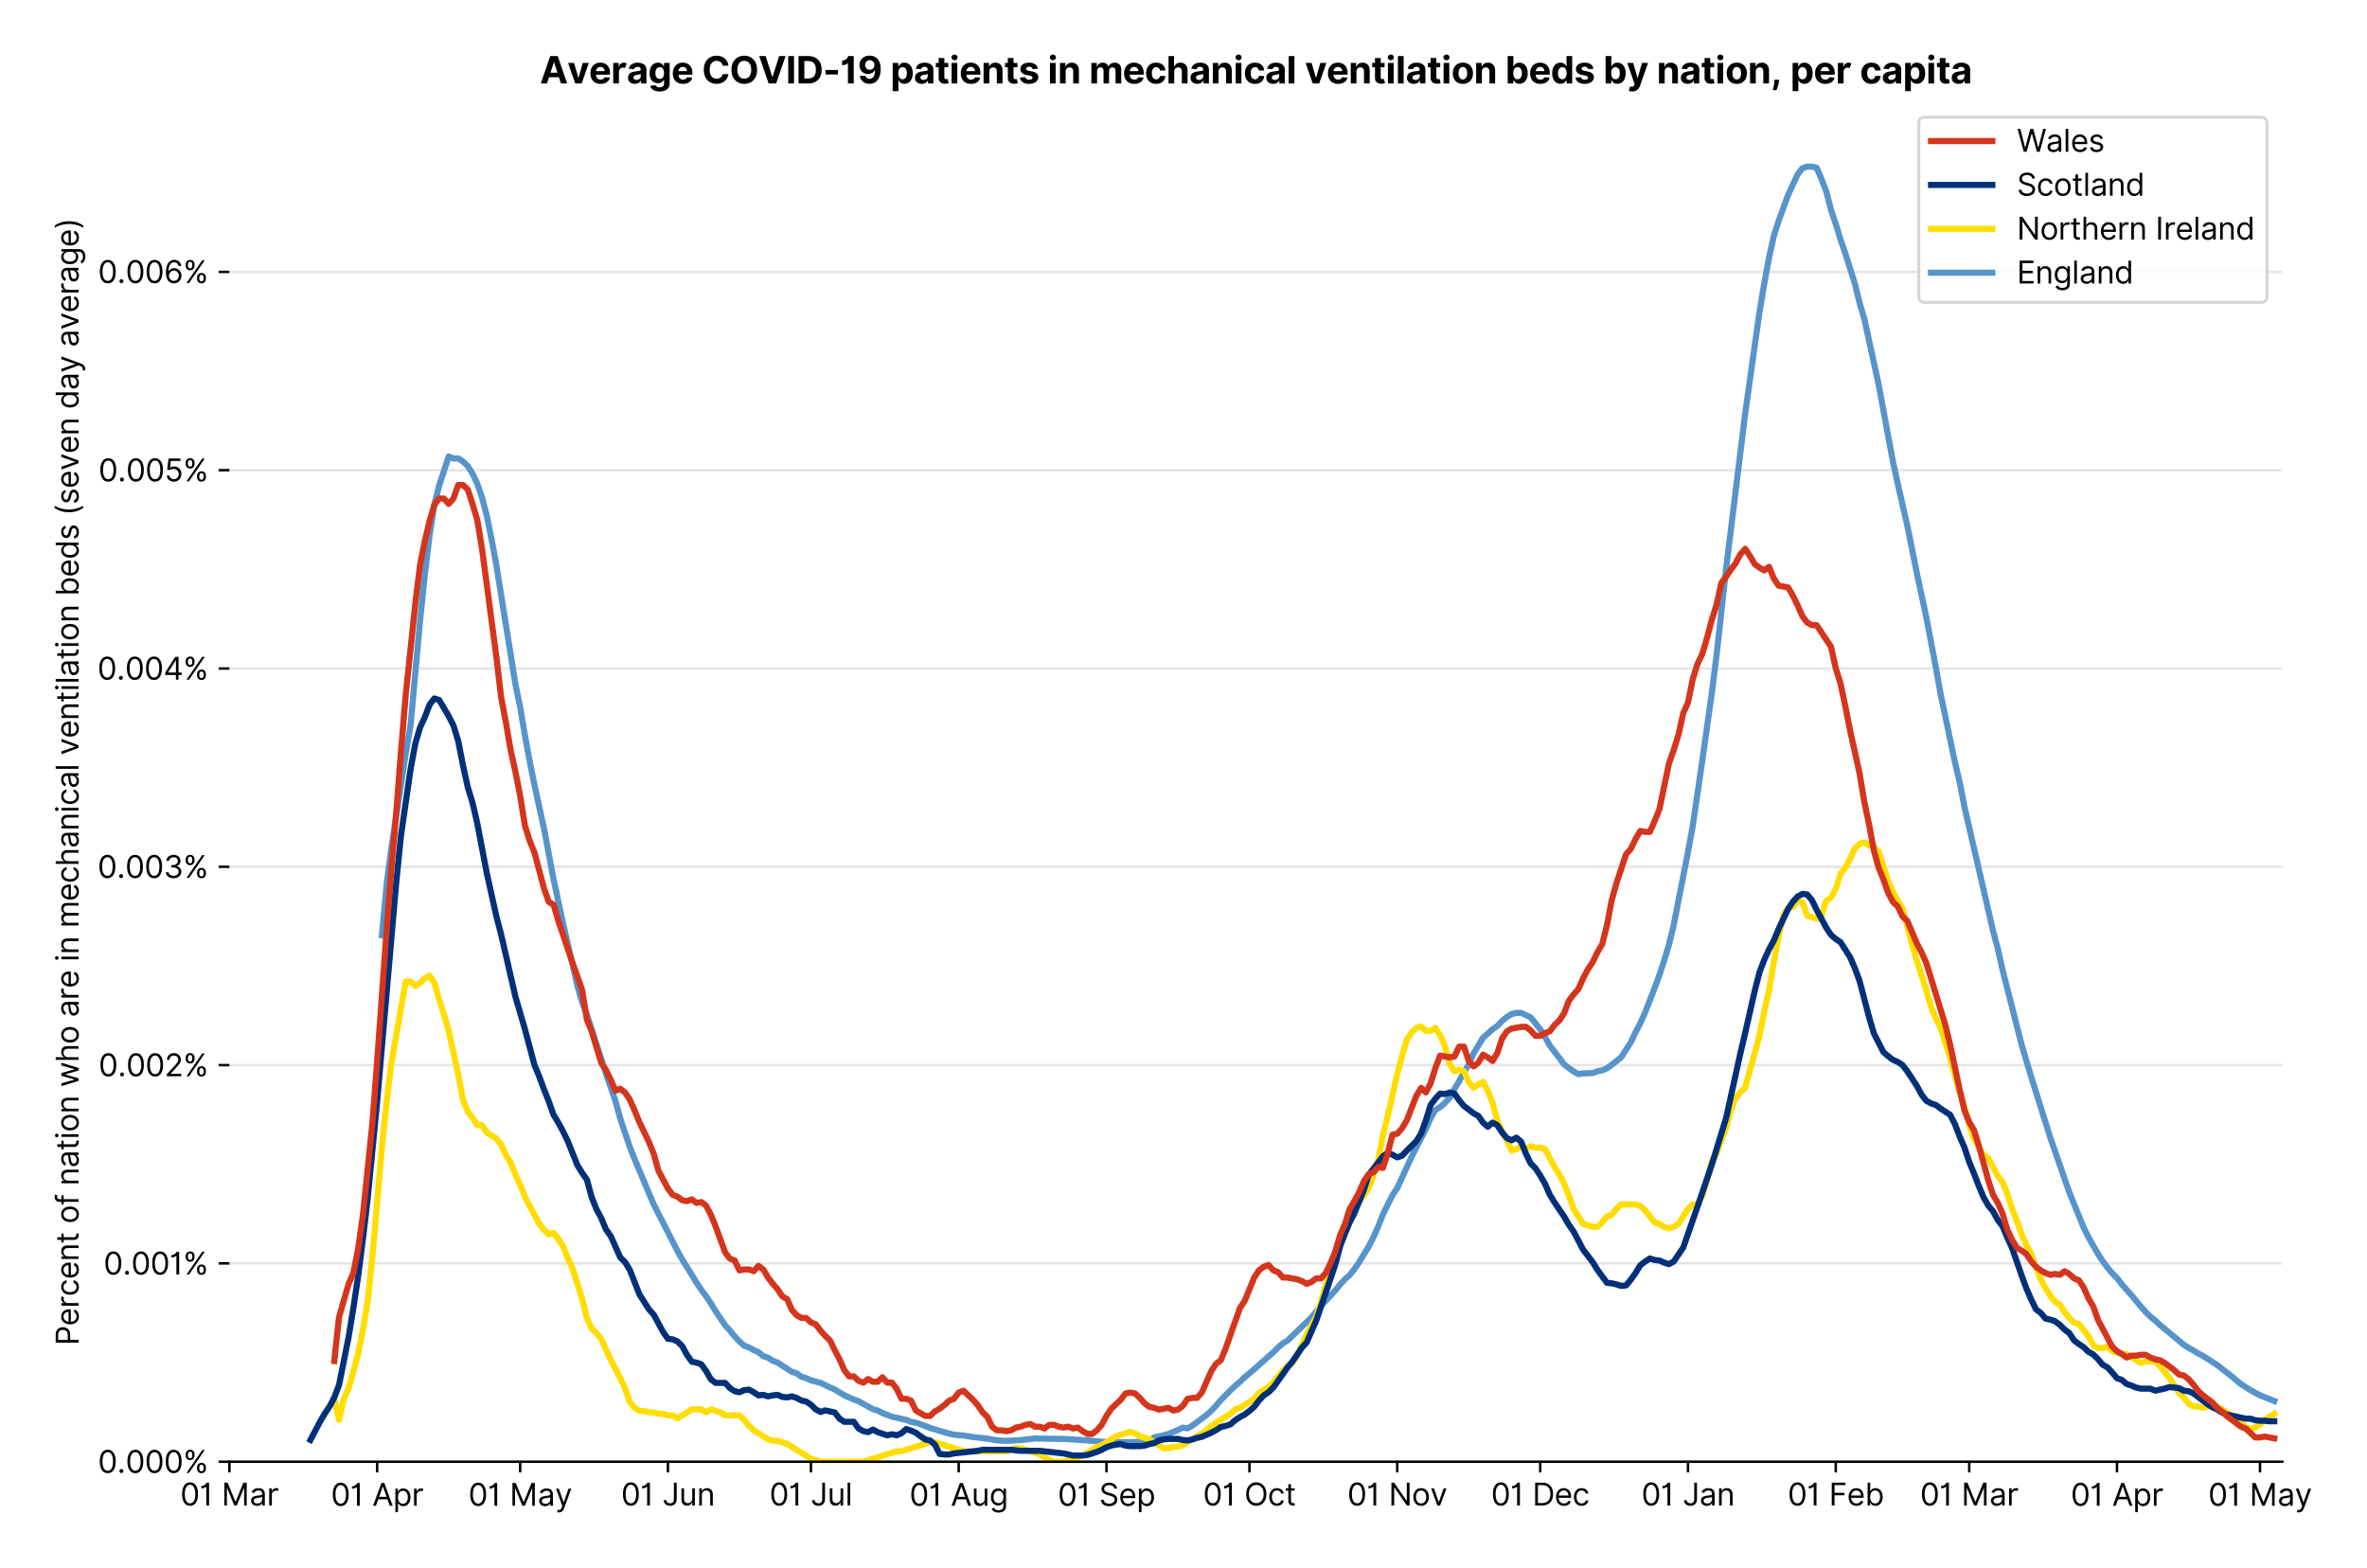 <?xml version="1.0" encoding="utf-8" standalone="no"?>
<!DOCTYPE svg PUBLIC "-//W3C//DTD SVG 1.1//EN"
  "http://www.w3.org/Graphics/SVG/1.1/DTD/svg11.dtd">
<svg version="1.1" viewBox="0 0 772.054 511.276" xmlns="http://www.w3.org/2000/svg" xmlns:xlink="http://www.w3.org/1999/xlink">
 <defs>
  <style type="text/css">*{stroke-linecap:butt;stroke-linejoin:round;}</style>
 </defs>
 <g id="figure_1">
  <g id="patch_1">
   <path d="M 0 511.276 
L 772.054 511.276 
L 772.054 0 
L 0 0 
z
" style="fill:#ffffff;"/>
  </g>
  <g id="axes_1">
   <g id="patch_2">
    <path d="M 74.825 476.745 
L 744.425 476.745 
L 744.425 33.225 
L 74.825 33.225 
z
" style="fill:#ffffff;"/>
   </g>
   <g id="matplotlib.axis_1">
    <g id="xtick_1">
     <g id="line2d_1">
      <defs>
       <path d="M 0 0 
L 0 3.5 
" id="m38a276e074" style="stroke:#000000;stroke-width:0.8;"/>
      </defs>
      <g>
       <use style="stroke:#000000;stroke-width:0.8;" x="74.825" xlink:href="#m38a276e074" y="476.745"/>
      </g>
     </g>
     <g id="text_1">
      <!-- 01 Mar -->
      <g transform="translate(58.788 491.018)scale(0.1 -0.1)">
       <defs>
        <path d="M 2000 -64 
Q 1230 -64 806 561 
Q 382 1186 382 2327 
Q 382 3459 809 4088 
Q 1236 4718 2000 4718 
Q 2764 4718 3191 4088 
Q 3618 3459 3618 2327 
Q 3618 1186 3194 561 
Q 2771 -64 2000 -64 
z
M 2000 436 
Q 2509 436 2791 927 
Q 3073 1418 3073 2327 
Q 3073 3234 2789 3730 
Q 2505 4227 2000 4227 
Q 1496 4227 1211 3730 
Q 927 3234 927 2327 
Q 927 1418 1210 927 
Q 1493 436 2000 436 
z
" id="Inter-Regular-30" transform="scale(0.016)"/>
        <path d="M 1973 4655 
L 1973 0 
L 1409 0 
L 1409 3836 
L 1373 3836 
Q 1341 3773 1209 3692 
Q 1077 3611 868 3551 
Q 659 3491 391 3491 
L 391 3964 
Q 661 3964 859 4061 
Q 1057 4159 1190 4291 
Q 1323 4423 1392 4529 
Q 1461 4636 1473 4655 
L 1973 4655 
z
" id="Inter-Regular-31" transform="scale(0.016)"/>
        <path id="Inter-Regular-20" transform="scale(0.016)"/>
        <path d="M 564 4655 
L 1236 4655 
L 2818 791 
L 2873 791 
L 4455 4655 
L 5127 4655 
L 5127 0 
L 4600 0 
L 4600 3536 
L 4555 3536 
L 3100 0 
L 2591 0 
L 1136 3536 
L 1091 3536 
L 1091 0 
L 564 0 
L 564 4655 
z
" id="Inter-Regular-4d" transform="scale(0.016)"/>
        <path d="M 1518 -82 
Q 1186 -82 916 44 
Q 646 170 486 410 
Q 327 650 327 991 
Q 327 1291 445 1478 
Q 564 1666 761 1773 
Q 959 1880 1199 1933 
Q 1439 1986 1682 2018 
Q 2000 2059 2199 2080 
Q 2398 2102 2490 2154 
Q 2582 2207 2582 2336 
L 2582 2355 
Q 2582 2691 2399 2877 
Q 2216 3064 1846 3064 
Q 1461 3064 1243 2895 
Q 1025 2727 936 2536 
L 427 2718 
Q 564 3036 792 3214 
Q 1021 3393 1292 3464 
Q 1564 3536 1827 3536 
Q 1996 3536 2215 3496 
Q 2434 3457 2640 3334 
Q 2846 3211 2982 2963 
Q 3118 2716 3118 2300 
L 3118 0 
L 2582 0 
L 2582 473 
L 2555 473 
Q 2500 359 2373 229 
Q 2246 100 2034 9 
Q 1823 -82 1518 -82 
z
M 1600 400 
Q 1918 400 2137 525 
Q 2357 650 2469 847 
Q 2582 1045 2582 1264 
L 2582 1755 
Q 2548 1714 2433 1681 
Q 2318 1648 2169 1624 
Q 2021 1600 1881 1583 
Q 1741 1566 1655 1555 
Q 1446 1527 1265 1467 
Q 1084 1407 974 1287 
Q 864 1168 864 964 
Q 864 684 1072 542 
Q 1280 400 1600 400 
z
" id="Inter-Regular-61" transform="scale(0.016)"/>
        <path d="M 491 0 
L 491 3491 
L 1009 3491 
L 1009 2964 
L 1046 2964 
Q 1139 3223 1389 3384 
Q 1639 3545 1955 3545 
Q 2100 3545 2209 3511 
Q 2318 3477 2400 3418 
L 2218 2964 
Q 2161 2993 2085 3010 
Q 2009 3027 1909 3027 
Q 1527 3027 1277 2794 
Q 1027 2561 1027 2209 
L 1027 0 
L 491 0 
z
" id="Inter-Regular-72" transform="scale(0.016)"/>
       </defs>
       <use xlink:href="#Inter-Regular-30"/>
       <use x="62.5" xlink:href="#Inter-Regular-31"/>
       <use x="106.676" xlink:href="#Inter-Regular-20"/>
       <use x="134.801" xlink:href="#Inter-Regular-4d"/>
       <use x="225.994" xlink:href="#Inter-Regular-61"/>
       <use x="282.386" xlink:href="#Inter-Regular-72"/>
      </g>
     </g>
    </g>
    <g id="xtick_2">
     <g id="line2d_2">
      <g>
       <use style="stroke:#000000;stroke-width:0.8;" x="123.022" xlink:href="#m38a276e074" y="476.745"/>
      </g>
     </g>
     <g id="text_2">
      <!-- 01 Apr -->
      <g transform="translate(107.937 491.117)scale(0.1 -0.1)">
       <defs>
        <path d="M 755 0 
L 164 0 
L 1873 4655 
L 2455 4655 
L 4164 0 
L 3573 0 
L 3105 1318 
L 1223 1318 
L 755 0 
z
M 1400 1818 
L 2927 1818 
L 2182 3918 
L 2146 3918 
L 1400 1818 
z
" id="Inter-Regular-41" transform="scale(0.016)"/>
        <path d="M 491 -1309 
L 491 3491 
L 1009 3491 
L 1009 2936 
L 1073 2936 
Q 1132 3027 1237 3169 
Q 1343 3311 1542 3423 
Q 1741 3536 2082 3536 
Q 2523 3536 2859 3315 
Q 3196 3095 3384 2690 
Q 3573 2286 3573 1736 
Q 3573 1182 3384 776 
Q 3196 370 2861 148 
Q 2527 -73 2091 -73 
Q 1755 -73 1552 39 
Q 1350 152 1241 296 
Q 1132 441 1073 536 
L 1027 536 
L 1027 -1309 
L 491 -1309 
z
M 1018 1745 
Q 1018 1152 1276 780 
Q 1534 409 2018 409 
Q 2355 409 2581 587 
Q 2807 766 2921 1069 
Q 3036 1373 3036 1745 
Q 3036 2114 2923 2410 
Q 2811 2707 2585 2881 
Q 2359 3055 2018 3055 
Q 1527 3055 1272 2693 
Q 1018 2332 1018 1745 
z
" id="Inter-Regular-70" transform="scale(0.016)"/>
       </defs>
       <use xlink:href="#Inter-Regular-30"/>
       <use x="62.5" xlink:href="#Inter-Regular-31"/>
       <use x="106.676" xlink:href="#Inter-Regular-20"/>
       <use x="134.801" xlink:href="#Inter-Regular-41"/>
       <use x="202.415" xlink:href="#Inter-Regular-70"/>
       <use x="263.352" xlink:href="#Inter-Regular-72"/>
      </g>
     </g>
    </g>
    <g id="xtick_3">
     <g id="line2d_3">
      <g>
       <use style="stroke:#000000;stroke-width:0.8;" x="169.665" xlink:href="#m38a276e074" y="476.745"/>
      </g>
     </g>
     <g id="text_3">
      <!-- 01 May -->
      <g transform="translate(152.762 491.117)scale(0.1 -0.1)">
       <defs>
        <path d="M 818 -1355 
Q 682 -1355 575 -1333 
Q 468 -1311 427 -1291 
L 564 -818 
Q 857 -893 1053 -814 
Q 1250 -736 1391 -345 
L 1509 -18 
L 218 3491 
L 800 3491 
L 1764 709 
L 1800 709 
L 2764 3491 
L 3346 3491 
L 1846 -564 
Q 1550 -1355 818 -1355 
z
" id="Inter-Regular-79" transform="scale(0.016)"/>
       </defs>
       <use xlink:href="#Inter-Regular-30"/>
       <use x="62.5" xlink:href="#Inter-Regular-31"/>
       <use x="106.676" xlink:href="#Inter-Regular-20"/>
       <use x="134.801" xlink:href="#Inter-Regular-4d"/>
       <use x="225.994" xlink:href="#Inter-Regular-61"/>
       <use x="282.386" xlink:href="#Inter-Regular-79"/>
      </g>
     </g>
    </g>
    <g id="xtick_4">
     <g id="line2d_4">
      <g>
       <use style="stroke:#000000;stroke-width:0.8;" x="217.862" xlink:href="#m38a276e074" y="476.745"/>
      </g>
     </g>
     <g id="text_4">
      <!-- 01 Jun -->
      <g transform="translate(202.578 491.018)scale(0.1 -0.1)">
       <defs>
        <path d="M 2346 4655 
L 2909 4655 
L 2909 1327 
Q 2909 657 2549 296 
Q 2189 -64 1582 -64 
Q 1200 -64 902 76 
Q 605 216 434 475 
Q 264 734 264 1091 
L 818 1091 
Q 818 795 1034 615 
Q 1250 436 1582 436 
Q 1948 436 2147 664 
Q 2346 893 2346 1327 
L 2346 4655 
z
" id="Inter-Regular-4a" transform="scale(0.016)"/>
        <path d="M 2691 1427 
L 2691 3491 
L 3227 3491 
L 3227 0 
L 2691 0 
L 2691 591 
L 2655 591 
Q 2532 325 2273 140 
Q 2014 -45 1618 -45 
Q 1127 -45 809 280 
Q 491 605 491 1273 
L 491 3491 
L 1027 3491 
L 1027 1309 
Q 1027 927 1242 700 
Q 1457 473 1791 473 
Q 1991 473 2199 575 
Q 2407 677 2549 888 
Q 2691 1100 2691 1427 
z
" id="Inter-Regular-75" transform="scale(0.016)"/>
        <path d="M 1027 2100 
L 1027 0 
L 491 0 
L 491 3491 
L 1009 3491 
L 1009 2945 
L 1055 2945 
Q 1177 3211 1427 3373 
Q 1677 3536 2073 3536 
Q 2602 3536 2928 3211 
Q 3255 2886 3255 2218 
L 3255 0 
L 2718 0 
L 2718 2182 
Q 2718 2593 2504 2824 
Q 2291 3055 1918 3055 
Q 1534 3055 1280 2806 
Q 1027 2557 1027 2100 
z
" id="Inter-Regular-6e" transform="scale(0.016)"/>
       </defs>
       <use xlink:href="#Inter-Regular-30"/>
       <use x="62.5" xlink:href="#Inter-Regular-31"/>
       <use x="106.676" xlink:href="#Inter-Regular-20"/>
       <use x="134.801" xlink:href="#Inter-Regular-4a"/>
       <use x="189.063" xlink:href="#Inter-Regular-75"/>
       <use x="247.159" xlink:href="#Inter-Regular-6e"/>
      </g>
     </g>
    </g>
    <g id="xtick_5">
     <g id="line2d_5">
      <g>
       <use style="stroke:#000000;stroke-width:0.8;" x="264.505" xlink:href="#m38a276e074" y="476.745"/>
      </g>
     </g>
     <g id="text_5">
      <!-- 01 Jul -->
      <g transform="translate(250.961 491.018)scale(0.1 -0.1)">
       <defs>
        <path d="M 1027 4655 
L 1027 0 
L 491 0 
L 491 4655 
L 1027 4655 
z
" id="Inter-Regular-6c" transform="scale(0.016)"/>
       </defs>
       <use xlink:href="#Inter-Regular-30"/>
       <use x="62.5" xlink:href="#Inter-Regular-31"/>
       <use x="106.676" xlink:href="#Inter-Regular-20"/>
       <use x="134.801" xlink:href="#Inter-Regular-4a"/>
       <use x="189.063" xlink:href="#Inter-Regular-75"/>
       <use x="247.159" xlink:href="#Inter-Regular-6c"/>
      </g>
     </g>
    </g>
    <g id="xtick_6">
     <g id="line2d_6">
      <g>
       <use style="stroke:#000000;stroke-width:0.8;" x="312.703" xlink:href="#m38a276e074" y="476.745"/>
      </g>
     </g>
     <g id="text_6">
      <!-- 01 Aug -->
      <g transform="translate(296.631 491.117)scale(0.1 -0.1)">
       <defs>
        <path d="M 1900 -1382 
Q 1316 -1382 976 -1169 
Q 636 -957 473 -682 
L 900 -382 
Q 973 -477 1084 -601 
Q 1196 -725 1390 -817 
Q 1584 -909 1900 -909 
Q 2323 -909 2598 -704 
Q 2873 -500 2873 -64 
L 2873 645 
L 2827 645 
Q 2768 550 2660 410 
Q 2552 270 2351 162 
Q 2150 55 1809 55 
Q 1386 55 1051 255 
Q 716 455 521 836 
Q 327 1218 327 1764 
Q 327 2300 516 2699 
Q 705 3098 1041 3317 
Q 1377 3536 1818 3536 
Q 2159 3536 2360 3423 
Q 2561 3311 2669 3169 
Q 2777 3027 2836 2936 
L 2891 2936 
L 2891 3491 
L 3409 3491 
L 3409 -100 
Q 3409 -550 3205 -833 
Q 3002 -1116 2660 -1249 
Q 2318 -1382 1900 -1382 
z
M 1882 536 
Q 2366 536 2624 864 
Q 2882 1193 2882 1773 
Q 2882 2339 2627 2697 
Q 2373 3055 1882 3055 
Q 1541 3055 1315 2882 
Q 1089 2709 976 2418 
Q 864 2127 864 1773 
Q 864 1227 1120 881 
Q 1377 536 1882 536 
z
" id="Inter-Regular-67" transform="scale(0.016)"/>
       </defs>
       <use xlink:href="#Inter-Regular-30"/>
       <use x="62.5" xlink:href="#Inter-Regular-31"/>
       <use x="106.676" xlink:href="#Inter-Regular-20"/>
       <use x="134.801" xlink:href="#Inter-Regular-41"/>
       <use x="202.415" xlink:href="#Inter-Regular-75"/>
       <use x="260.511" xlink:href="#Inter-Regular-67"/>
      </g>
     </g>
    </g>
    <g id="xtick_7">
     <g id="line2d_7">
      <g>
       <use style="stroke:#000000;stroke-width:0.8;" x="360.9" xlink:href="#m38a276e074" y="476.745"/>
      </g>
     </g>
     <g id="text_7">
      <!-- 01 Sep -->
      <g transform="translate(345.012 491.117)scale(0.1 -0.1)">
       <defs>
        <path d="M 3109 3491 
Q 3068 3836 2777 4027 
Q 2486 4218 2064 4218 
Q 1600 4218 1318 3999 
Q 1036 3780 1036 3445 
Q 1036 3195 1189 3042 
Q 1343 2889 1553 2803 
Q 1764 2718 1936 2673 
L 2409 2545 
Q 2591 2498 2815 2414 
Q 3039 2330 3244 2185 
Q 3450 2041 3584 1816 
Q 3718 1591 3718 1264 
Q 3718 886 3521 581 
Q 3325 277 2949 97 
Q 2573 -82 2036 -82 
Q 1286 -82 845 272 
Q 405 627 364 1200 
L 946 1200 
Q 968 936 1124 764 
Q 1280 593 1519 510 
Q 1759 427 2036 427 
Q 2359 427 2616 533 
Q 2873 639 3023 828 
Q 3173 1018 3173 1273 
Q 3173 1505 3043 1650 
Q 2914 1795 2702 1886 
Q 2491 1977 2246 2045 
L 1673 2209 
Q 1127 2366 809 2657 
Q 491 2948 491 3418 
Q 491 3809 703 4101 
Q 916 4393 1276 4555 
Q 1636 4718 2082 4718 
Q 2532 4718 2882 4558 
Q 3232 4398 3437 4120 
Q 3643 3843 3655 3491 
L 3109 3491 
z
" id="Inter-Regular-53" transform="scale(0.016)"/>
        <path d="M 1955 -73 
Q 1450 -73 1085 151 
Q 721 375 524 778 
Q 327 1182 327 1718 
Q 327 2255 524 2665 
Q 721 3075 1074 3305 
Q 1427 3536 1900 3536 
Q 2173 3536 2439 3445 
Q 2705 3355 2923 3151 
Q 3141 2948 3270 2614 
Q 3400 2280 3400 1791 
L 3400 1564 
L 866 1564 
Q 884 1005 1183 707 
Q 1482 409 1955 409 
Q 2271 409 2498 545 
Q 2725 682 2827 955 
L 3346 809 
Q 3223 414 2854 170 
Q 2486 -73 1955 -73 
z
M 866 2027 
L 2855 2027 
Q 2855 2470 2595 2762 
Q 2336 3055 1900 3055 
Q 1593 3055 1368 2911 
Q 1143 2768 1013 2533 
Q 884 2298 866 2027 
z
" id="Inter-Regular-65" transform="scale(0.016)"/>
       </defs>
       <use xlink:href="#Inter-Regular-30"/>
       <use x="62.5" xlink:href="#Inter-Regular-31"/>
       <use x="106.676" xlink:href="#Inter-Regular-20"/>
       <use x="134.801" xlink:href="#Inter-Regular-53"/>
       <use x="198.58" xlink:href="#Inter-Regular-65"/>
       <use x="256.818" xlink:href="#Inter-Regular-70"/>
      </g>
     </g>
    </g>
    <g id="xtick_8">
     <g id="line2d_8">
      <g>
       <use style="stroke:#000000;stroke-width:0.8;" x="407.543" xlink:href="#m38a276e074" y="476.745"/>
      </g>
     </g>
     <g id="text_8">
      <!-- 01 Oct -->
      <g transform="translate(392.386 491.018)scale(0.1 -0.1)">
       <defs>
        <path d="M 4491 2327 
Q 4491 1591 4225 1054 
Q 3959 518 3495 227 
Q 3032 -64 2436 -64 
Q 1841 -64 1377 227 
Q 914 518 648 1054 
Q 382 1591 382 2327 
Q 382 3064 648 3600 
Q 914 4136 1377 4427 
Q 1841 4718 2436 4718 
Q 3032 4718 3495 4427 
Q 3959 4136 4225 3600 
Q 4491 3064 4491 2327 
z
M 3946 2327 
Q 3946 2932 3744 3348 
Q 3543 3764 3201 3977 
Q 2859 4191 2436 4191 
Q 2014 4191 1672 3977 
Q 1330 3764 1128 3348 
Q 927 2932 927 2327 
Q 927 1723 1128 1307 
Q 1330 891 1672 677 
Q 2014 464 2436 464 
Q 2859 464 3201 677 
Q 3543 891 3744 1307 
Q 3946 1723 3946 2327 
z
" id="Inter-Regular-4f" transform="scale(0.016)"/>
        <path d="M 1909 -73 
Q 1418 -73 1063 159 
Q 709 391 518 798 
Q 327 1205 327 1727 
Q 327 2259 524 2667 
Q 721 3075 1074 3305 
Q 1427 3536 1900 3536 
Q 2268 3536 2563 3400 
Q 2859 3264 3047 3018 
Q 3236 2773 3282 2445 
L 2746 2445 
Q 2684 2684 2474 2869 
Q 2264 3055 1909 3055 
Q 1439 3055 1151 2697 
Q 864 2339 864 1745 
Q 864 1139 1148 774 
Q 1432 409 1909 409 
Q 2223 409 2447 570 
Q 2671 732 2746 1018 
L 3282 1018 
Q 3236 709 3058 462 
Q 2880 216 2588 71 
Q 2296 -73 1909 -73 
z
" id="Inter-Regular-63" transform="scale(0.016)"/>
        <path d="M 2009 3491 
L 2009 3036 
L 1264 3036 
L 1264 1000 
Q 1264 773 1331 660 
Q 1398 548 1503 510 
Q 1609 473 1727 473 
Q 1816 473 1873 483 
Q 1930 493 1964 500 
L 2073 18 
Q 2018 -2 1920 -23 
Q 1823 -45 1673 -45 
Q 1446 -45 1228 52 
Q 1011 150 869 350 
Q 727 550 727 855 
L 727 3036 
L 200 3036 
L 200 3491 
L 727 3491 
L 727 4327 
L 1264 4327 
L 1264 3491 
L 2009 3491 
z
" id="Inter-Regular-74" transform="scale(0.016)"/>
       </defs>
       <use xlink:href="#Inter-Regular-30"/>
       <use x="62.5" xlink:href="#Inter-Regular-31"/>
       <use x="106.676" xlink:href="#Inter-Regular-20"/>
       <use x="134.801" xlink:href="#Inter-Regular-4f"/>
       <use x="210.938" xlink:href="#Inter-Regular-63"/>
       <use x="266.761" xlink:href="#Inter-Regular-74"/>
      </g>
     </g>
    </g>
    <g id="xtick_9">
     <g id="line2d_9">
      <g>
       <use style="stroke:#000000;stroke-width:0.8;" x="455.74" xlink:href="#m38a276e074" y="476.745"/>
      </g>
     </g>
     <g id="text_9">
      <!-- 01 Nov -->
      <g transform="translate(439.469 491.018)scale(0.1 -0.1)">
       <defs>
        <path d="M 4255 4655 
L 4255 0 
L 3709 0 
L 1173 3655 
L 1127 3655 
L 1127 0 
L 564 0 
L 564 4655 
L 1109 4655 
L 3655 991 
L 3700 991 
L 3700 4655 
L 4255 4655 
z
" id="Inter-Regular-4e" transform="scale(0.016)"/>
        <path d="M 1909 -73 
Q 1436 -73 1080 152 
Q 725 377 526 781 
Q 327 1186 327 1727 
Q 327 2273 526 2679 
Q 725 3086 1080 3311 
Q 1436 3536 1909 3536 
Q 2382 3536 2737 3311 
Q 3093 3086 3292 2679 
Q 3491 2273 3491 1727 
Q 3491 1186 3292 781 
Q 3093 377 2737 152 
Q 2382 -73 1909 -73 
z
M 1909 409 
Q 2268 409 2500 593 
Q 2732 777 2843 1077 
Q 2955 1377 2955 1727 
Q 2955 2077 2843 2379 
Q 2732 2682 2500 2868 
Q 2268 3055 1909 3055 
Q 1550 3055 1318 2868 
Q 1086 2682 975 2379 
Q 864 2077 864 1727 
Q 864 1377 975 1077 
Q 1086 777 1318 593 
Q 1550 409 1909 409 
z
" id="Inter-Regular-6f" transform="scale(0.016)"/>
        <path d="M 3346 3491 
L 2055 0 
L 1509 0 
L 218 3491 
L 800 3491 
L 1764 709 
L 1800 709 
L 2764 3491 
L 3346 3491 
z
" id="Inter-Regular-76" transform="scale(0.016)"/>
       </defs>
       <use xlink:href="#Inter-Regular-30"/>
       <use x="62.5" xlink:href="#Inter-Regular-31"/>
       <use x="106.676" xlink:href="#Inter-Regular-20"/>
       <use x="134.801" xlink:href="#Inter-Regular-4e"/>
       <use x="210.085" xlink:href="#Inter-Regular-6f"/>
       <use x="269.744" xlink:href="#Inter-Regular-76"/>
      </g>
     </g>
    </g>
    <g id="xtick_10">
     <g id="line2d_10">
      <g>
       <use style="stroke:#000000;stroke-width:0.8;" x="502.383" xlink:href="#m38a276e074" y="476.745"/>
      </g>
     </g>
     <g id="text_10">
      <!-- 01 Dec -->
      <g transform="translate(486.346 491.018)scale(0.1 -0.1)">
       <defs>
        <path d="M 2000 0 
L 564 0 
L 564 4655 
L 2064 4655 
Q 2741 4655 3223 4376 
Q 3705 4098 3961 3578 
Q 4218 3059 4218 2336 
Q 4218 1609 3959 1085 
Q 3700 561 3204 280 
Q 2709 0 2000 0 
z
M 1127 500 
L 1964 500 
Q 2830 500 3251 992 
Q 3673 1484 3673 2336 
Q 3673 3182 3259 3668 
Q 2846 4155 2027 4155 
L 1127 4155 
L 1127 500 
z
" id="Inter-Regular-44" transform="scale(0.016)"/>
       </defs>
       <use xlink:href="#Inter-Regular-30"/>
       <use x="62.5" xlink:href="#Inter-Regular-31"/>
       <use x="106.676" xlink:href="#Inter-Regular-20"/>
       <use x="134.801" xlink:href="#Inter-Regular-44"/>
       <use x="206.676" xlink:href="#Inter-Regular-65"/>
       <use x="264.915" xlink:href="#Inter-Regular-63"/>
      </g>
     </g>
    </g>
    <g id="xtick_11">
     <g id="line2d_11">
      <g>
       <use style="stroke:#000000;stroke-width:0.8;" x="550.58" xlink:href="#m38a276e074" y="476.745"/>
      </g>
     </g>
     <g id="text_11">
      <!-- 01 Jan -->
      <g transform="translate(535.381 491.018)scale(0.1 -0.1)">
       <use xlink:href="#Inter-Regular-30"/>
       <use x="62.5" xlink:href="#Inter-Regular-31"/>
       <use x="106.676" xlink:href="#Inter-Regular-20"/>
       <use x="134.801" xlink:href="#Inter-Regular-4a"/>
       <use x="189.063" xlink:href="#Inter-Regular-61"/>
       <use x="245.455" xlink:href="#Inter-Regular-6e"/>
      </g>
     </g>
    </g>
    <g id="xtick_12">
     <g id="line2d_12">
      <g>
       <use style="stroke:#000000;stroke-width:0.8;" x="598.777" xlink:href="#m38a276e074" y="476.745"/>
      </g>
     </g>
     <g id="text_12">
      <!-- 01 Feb -->
      <g transform="translate(583.088 491.018)scale(0.1 -0.1)">
       <defs>
        <path d="M 564 0 
L 564 4655 
L 3355 4655 
L 3355 4155 
L 1127 4155 
L 1127 2582 
L 3146 2582 
L 3146 2082 
L 1127 2082 
L 1127 0 
L 564 0 
z
" id="Inter-Regular-46" transform="scale(0.016)"/>
        <path d="M 564 0 
L 564 4655 
L 1100 4655 
L 1100 2936 
L 1146 2936 
Q 1205 3027 1310 3169 
Q 1416 3311 1615 3423 
Q 1814 3536 2155 3536 
Q 2596 3536 2932 3315 
Q 3268 3095 3457 2690 
Q 3646 2286 3646 1736 
Q 3646 1182 3457 776 
Q 3268 370 2934 148 
Q 2600 -73 2164 -73 
Q 1827 -73 1625 39 
Q 1423 152 1314 296 
Q 1205 441 1146 536 
L 1082 536 
L 1082 0 
L 564 0 
z
M 1091 1745 
Q 1091 1152 1349 780 
Q 1607 409 2091 409 
Q 2427 409 2653 587 
Q 2880 766 2994 1069 
Q 3109 1373 3109 1745 
Q 3109 2114 2996 2410 
Q 2884 2707 2658 2881 
Q 2432 3055 2091 3055 
Q 1600 3055 1345 2693 
Q 1091 2332 1091 1745 
z
" id="Inter-Regular-62" transform="scale(0.016)"/>
       </defs>
       <use xlink:href="#Inter-Regular-30"/>
       <use x="62.5" xlink:href="#Inter-Regular-31"/>
       <use x="106.676" xlink:href="#Inter-Regular-20"/>
       <use x="134.801" xlink:href="#Inter-Regular-46"/>
       <use x="193.466" xlink:href="#Inter-Regular-65"/>
       <use x="251.705" xlink:href="#Inter-Regular-62"/>
      </g>
     </g>
    </g>
    <g id="xtick_13">
     <g id="line2d_13">
      <g>
       <use style="stroke:#000000;stroke-width:0.8;" x="642.311" xlink:href="#m38a276e074" y="476.745"/>
      </g>
     </g>
     <g id="text_13">
      <!-- 01 Mar -->
      <g transform="translate(626.274 491.018)scale(0.1 -0.1)">
       <use xlink:href="#Inter-Regular-30"/>
       <use x="62.5" xlink:href="#Inter-Regular-31"/>
       <use x="106.676" xlink:href="#Inter-Regular-20"/>
       <use x="134.801" xlink:href="#Inter-Regular-4d"/>
       <use x="225.994" xlink:href="#Inter-Regular-61"/>
       <use x="282.386" xlink:href="#Inter-Regular-72"/>
      </g>
     </g>
    </g>
    <g id="xtick_14">
     <g id="line2d_14">
      <g>
       <use style="stroke:#000000;stroke-width:0.8;" x="690.508" xlink:href="#m38a276e074" y="476.745"/>
      </g>
     </g>
     <g id="text_14">
      <!-- 01 Apr -->
      <g transform="translate(675.423 491.117)scale(0.1 -0.1)">
       <use xlink:href="#Inter-Regular-30"/>
       <use x="62.5" xlink:href="#Inter-Regular-31"/>
       <use x="106.676" xlink:href="#Inter-Regular-20"/>
       <use x="134.801" xlink:href="#Inter-Regular-41"/>
       <use x="202.415" xlink:href="#Inter-Regular-70"/>
       <use x="263.352" xlink:href="#Inter-Regular-72"/>
      </g>
     </g>
    </g>
    <g id="xtick_15">
     <g id="line2d_15">
      <g>
       <use style="stroke:#000000;stroke-width:0.8;" x="737.151" xlink:href="#m38a276e074" y="476.745"/>
      </g>
     </g>
     <g id="text_15">
      <!-- 01 May -->
      <g transform="translate(720.247 491.117)scale(0.1 -0.1)">
       <use xlink:href="#Inter-Regular-30"/>
       <use x="62.5" xlink:href="#Inter-Regular-31"/>
       <use x="106.676" xlink:href="#Inter-Regular-20"/>
       <use x="134.801" xlink:href="#Inter-Regular-4d"/>
       <use x="225.994" xlink:href="#Inter-Regular-61"/>
       <use x="282.386" xlink:href="#Inter-Regular-79"/>
      </g>
     </g>
    </g>
   </g>
   <g id="matplotlib.axis_2">
    <g id="ytick_1">
     <g id="line2d_16">
      <path clip-path="url(#p3a491f1b2e)" d="M 74.825 476.745 
L 744.425 476.745 
" style="fill:none;stroke:#e5e5e5;stroke-linecap:square;stroke-width:0.8;"/>
     </g>
     <g id="line2d_17">
      <defs>
       <path d="M 0 0 
L -3.5 0 
" id="m50bf1d7062" style="stroke:#000000;stroke-width:0.8;"/>
      </defs>
      <g>
       <use style="stroke:#000000;stroke-width:0.8;" x="74.825" xlink:href="#m50bf1d7062" y="476.745"/>
      </g>
     </g>
     <g id="text_16">
      <!-- 0.000% -->
      <g transform="translate(31.944 480.382)scale(0.1 -0.1)">
       <defs>
        <path d="M 882 -36 
Q 714 -36 593 84 
Q 473 205 473 373 
Q 473 541 593 661 
Q 714 782 882 782 
Q 1050 782 1170 661 
Q 1291 541 1291 373 
Q 1291 205 1170 84 
Q 1050 -36 882 -36 
z
" id="Inter-Regular-2e" transform="scale(0.016)"/>
        <path d="M 2855 873 
L 2855 1118 
Q 2855 1373 2960 1585 
Q 3066 1798 3269 1926 
Q 3473 2055 3764 2055 
Q 4059 2055 4259 1926 
Q 4459 1798 4561 1585 
Q 4664 1373 4664 1118 
L 4664 873 
Q 4664 618 4560 405 
Q 4457 193 4256 64 
Q 4055 -64 3764 -64 
Q 3468 -64 3266 64 
Q 3064 193 2959 405 
Q 2855 618 2855 873 
z
M 536 3536 
L 536 3782 
Q 536 4036 642 4248 
Q 748 4461 951 4589 
Q 1155 4718 1446 4718 
Q 1741 4718 1941 4589 
Q 2141 4461 2243 4248 
Q 2346 4036 2346 3782 
L 2346 3536 
Q 2346 3282 2242 3069 
Q 2139 2857 1937 2728 
Q 1736 2600 1446 2600 
Q 1150 2600 948 2728 
Q 746 2857 641 3069 
Q 536 3282 536 3536 
z
M 709 0 
L 3909 4655 
L 4427 4655 
L 1227 0 
L 709 0 
z
M 3318 1118 
L 3318 873 
Q 3318 661 3418 494 
Q 3518 327 3764 327 
Q 4002 327 4101 494 
Q 4200 661 4200 873 
L 4200 1118 
Q 4200 1330 4104 1497 
Q 4009 1664 3764 1664 
Q 3525 1664 3421 1497 
Q 3318 1330 3318 1118 
z
M 1000 3782 
L 1000 3536 
Q 1000 3325 1100 3158 
Q 1200 2991 1446 2991 
Q 1684 2991 1783 3158 
Q 1882 3325 1882 3536 
L 1882 3782 
Q 1882 3993 1786 4160 
Q 1691 4327 1446 4327 
Q 1207 4327 1103 4160 
Q 1000 3993 1000 3782 
z
" id="Inter-Regular-25" transform="scale(0.016)"/>
       </defs>
       <use xlink:href="#Inter-Regular-30"/>
       <use x="62.5" xlink:href="#Inter-Regular-2e"/>
       <use x="90.057" xlink:href="#Inter-Regular-30"/>
       <use x="152.557" xlink:href="#Inter-Regular-30"/>
       <use x="215.057" xlink:href="#Inter-Regular-30"/>
       <use x="277.557" xlink:href="#Inter-Regular-25"/>
      </g>
     </g>
    </g>
    <g id="ytick_2">
     <g id="line2d_18">
      <path clip-path="url(#p3a491f1b2e)" d="M 74.825 412.067 
L 744.425 412.067 
" style="fill:none;stroke:#e5e5e5;stroke-linecap:square;stroke-width:0.8;"/>
     </g>
     <g id="line2d_19">
      <g>
       <use style="stroke:#000000;stroke-width:0.8;" x="74.825" xlink:href="#m50bf1d7062" y="412.067"/>
      </g>
     </g>
     <g id="text_17">
      <!-- 0.001% -->
      <g transform="translate(33.777 415.704)scale(0.1 -0.1)">
       <use xlink:href="#Inter-Regular-30"/>
       <use x="62.5" xlink:href="#Inter-Regular-2e"/>
       <use x="90.057" xlink:href="#Inter-Regular-30"/>
       <use x="152.557" xlink:href="#Inter-Regular-30"/>
       <use x="215.057" xlink:href="#Inter-Regular-31"/>
       <use x="259.233" xlink:href="#Inter-Regular-25"/>
      </g>
     </g>
    </g>
    <g id="ytick_3">
     <g id="line2d_20">
      <path clip-path="url(#p3a491f1b2e)" d="M 74.825 347.389 
L 744.425 347.389 
" style="fill:none;stroke:#e5e5e5;stroke-linecap:square;stroke-width:0.8;"/>
     </g>
     <g id="line2d_21">
      <g>
       <use style="stroke:#000000;stroke-width:0.8;" x="74.825" xlink:href="#m50bf1d7062" y="347.389"/>
      </g>
     </g>
     <g id="text_18">
      <!-- 0.002% -->
      <g transform="translate(32.142 351.026)scale(0.1 -0.1)">
       <defs>
        <path d="M 482 0 
L 482 409 
L 2018 2091 
Q 2289 2386 2464 2605 
Q 2639 2825 2724 3019 
Q 2809 3214 2809 3427 
Q 2809 3795 2553 4011 
Q 2298 4227 1918 4227 
Q 1514 4227 1275 3985 
Q 1036 3743 1036 3345 
L 500 3345 
Q 500 3755 688 4064 
Q 877 4373 1203 4545 
Q 1530 4718 1936 4718 
Q 2346 4718 2661 4545 
Q 2977 4373 3156 4079 
Q 3336 3786 3336 3427 
Q 3336 3170 3244 2926 
Q 3152 2682 2926 2383 
Q 2700 2084 2300 1655 
L 1255 536 
L 1255 500 
L 3418 500 
L 3418 0 
L 482 0 
z
" id="Inter-Regular-32" transform="scale(0.016)"/>
       </defs>
       <use xlink:href="#Inter-Regular-30"/>
       <use x="62.5" xlink:href="#Inter-Regular-2e"/>
       <use x="90.057" xlink:href="#Inter-Regular-30"/>
       <use x="152.557" xlink:href="#Inter-Regular-30"/>
       <use x="215.057" xlink:href="#Inter-Regular-32"/>
       <use x="275.568" xlink:href="#Inter-Regular-25"/>
      </g>
     </g>
    </g>
    <g id="ytick_4">
     <g id="line2d_22">
      <path clip-path="url(#p3a491f1b2e)" d="M 74.825 282.711 
L 744.425 282.711 
" style="fill:none;stroke:#e5e5e5;stroke-linecap:square;stroke-width:0.8;"/>
     </g>
     <g id="line2d_23">
      <g>
       <use style="stroke:#000000;stroke-width:0.8;" x="74.825" xlink:href="#m50bf1d7062" y="282.711"/>
      </g>
     </g>
     <g id="text_19">
      <!-- 0.003% -->
      <g transform="translate(31.83 286.348)scale(0.1 -0.1)">
       <defs>
        <path d="M 2055 -64 
Q 1605 -64 1253 90 
Q 902 245 696 521 
Q 491 798 473 1164 
L 1046 1164 
Q 1071 827 1356 631 
Q 1641 436 2046 436 
Q 2493 436 2783 664 
Q 3073 893 3073 1264 
Q 3073 1650 2787 1893 
Q 2502 2136 1973 2136 
L 1600 2136 
L 1600 2636 
L 1973 2636 
Q 2386 2636 2647 2856 
Q 2909 3077 2909 3445 
Q 2909 3798 2679 4012 
Q 2450 4227 2064 4227 
Q 1823 4227 1610 4139 
Q 1398 4052 1264 3887 
Q 1130 3723 1118 3491 
L 573 3491 
Q 586 3857 793 4133 
Q 1000 4409 1335 4563 
Q 1671 4718 2073 4718 
Q 2505 4718 2814 4544 
Q 3123 4370 3289 4086 
Q 3455 3802 3455 3473 
Q 3455 3080 3249 2802 
Q 3043 2525 2691 2418 
L 2691 2382 
Q 3132 2309 3379 2008 
Q 3627 1707 3627 1264 
Q 3627 884 3421 583 
Q 3216 282 2861 109 
Q 2507 -64 2055 -64 
z
" id="Inter-Regular-33" transform="scale(0.016)"/>
       </defs>
       <use xlink:href="#Inter-Regular-30"/>
       <use x="62.5" xlink:href="#Inter-Regular-2e"/>
       <use x="90.057" xlink:href="#Inter-Regular-30"/>
       <use x="152.557" xlink:href="#Inter-Regular-30"/>
       <use x="215.057" xlink:href="#Inter-Regular-33"/>
       <use x="278.693" xlink:href="#Inter-Regular-25"/>
      </g>
     </g>
    </g>
    <g id="ytick_5">
     <g id="line2d_24">
      <path clip-path="url(#p3a491f1b2e)" d="M 74.825 218.033 
L 744.425 218.033 
" style="fill:none;stroke:#e5e5e5;stroke-linecap:square;stroke-width:0.8;"/>
     </g>
     <g id="line2d_25">
      <g>
       <use style="stroke:#000000;stroke-width:0.8;" x="74.825" xlink:href="#m50bf1d7062" y="218.033"/>
      </g>
     </g>
     <g id="text_20">
      <!-- 0.004% -->
      <g transform="translate(31.773 221.67)scale(0.1 -0.1)">
       <defs>
        <path d="M 373 955 
L 373 1418 
L 2418 4655 
L 3100 4655 
L 3100 1455 
L 3736 1455 
L 3736 955 
L 3100 955 
L 3100 0 
L 2564 0 
L 2564 955 
L 373 955 
z
M 2564 1455 
L 2564 3936 
L 2527 3936 
L 982 1491 
L 982 1455 
L 2564 1455 
z
" id="Inter-Regular-34" transform="scale(0.016)"/>
       </defs>
       <use xlink:href="#Inter-Regular-30"/>
       <use x="62.5" xlink:href="#Inter-Regular-2e"/>
       <use x="90.057" xlink:href="#Inter-Regular-30"/>
       <use x="152.557" xlink:href="#Inter-Regular-30"/>
       <use x="215.057" xlink:href="#Inter-Regular-34"/>
       <use x="279.261" xlink:href="#Inter-Regular-25"/>
      </g>
     </g>
    </g>
    <g id="ytick_6">
     <g id="line2d_26">
      <path clip-path="url(#p3a491f1b2e)" d="M 74.825 153.355 
L 744.425 153.355 
" style="fill:none;stroke:#e5e5e5;stroke-linecap:square;stroke-width:0.8;"/>
     </g>
     <g id="line2d_27">
      <g>
       <use style="stroke:#000000;stroke-width:0.8;" x="74.825" xlink:href="#m50bf1d7062" y="153.355"/>
      </g>
     </g>
     <g id="text_21">
      <!-- 0.005% -->
      <g transform="translate(32.114 156.992)scale(0.1 -0.1)">
       <defs>
        <path d="M 1936 -64 
Q 1536 -64 1216 95 
Q 896 255 702 532 
Q 509 809 491 1164 
L 1036 1164 
Q 1068 848 1324 642 
Q 1580 436 1936 436 
Q 2223 436 2447 570 
Q 2671 705 2799 940 
Q 2927 1175 2927 1473 
Q 2927 1777 2794 2017 
Q 2661 2257 2429 2395 
Q 2198 2534 1900 2536 
Q 1686 2539 1461 2472 
Q 1236 2405 1091 2300 
L 564 2364 
L 846 4655 
L 3264 4655 
L 3264 4155 
L 1318 4155 
L 1155 2782 
L 1182 2782 
Q 1325 2895 1541 2970 
Q 1757 3045 1991 3045 
Q 2418 3045 2753 2842 
Q 3089 2639 3281 2286 
Q 3473 1934 3473 1482 
Q 3473 1036 3274 687 
Q 3075 339 2727 137 
Q 2380 -64 1936 -64 
z
" id="Inter-Regular-35" transform="scale(0.016)"/>
       </defs>
       <use xlink:href="#Inter-Regular-30"/>
       <use x="62.5" xlink:href="#Inter-Regular-2e"/>
       <use x="90.057" xlink:href="#Inter-Regular-30"/>
       <use x="152.557" xlink:href="#Inter-Regular-30"/>
       <use x="215.057" xlink:href="#Inter-Regular-35"/>
       <use x="275.852" xlink:href="#Inter-Regular-25"/>
      </g>
     </g>
    </g>
    <g id="ytick_7">
     <g id="line2d_28">
      <path clip-path="url(#p3a491f1b2e)" d="M 74.825 88.677 
L 744.425 88.677 
" style="fill:none;stroke:#e5e5e5;stroke-linecap:square;stroke-width:0.8;"/>
     </g>
     <g id="line2d_29">
      <g>
       <use style="stroke:#000000;stroke-width:0.8;" x="74.825" xlink:href="#m50bf1d7062" y="88.677"/>
      </g>
     </g>
     <g id="text_22">
      <!-- 0.006% -->
      <g transform="translate(31.958 92.314)scale(0.1 -0.1)">
       <defs>
        <path d="M 2027 -64 
Q 1741 -59 1454 45 
Q 1168 150 932 399 
Q 696 648 552 1074 
Q 409 1500 409 2145 
Q 409 3386 861 4056 
Q 1314 4727 2100 4727 
Q 2686 4727 3073 4384 
Q 3461 4041 3546 3491 
L 2991 3491 
Q 2914 3811 2691 4019 
Q 2468 4227 2100 4227 
Q 1559 4227 1249 3755 
Q 939 3284 936 2427 
L 973 2427 
Q 1164 2716 1461 2880 
Q 1759 3045 2118 3045 
Q 2518 3045 2850 2846 
Q 3182 2648 3382 2299 
Q 3582 1950 3582 1500 
Q 3582 1068 3389 710 
Q 3196 352 2847 142 
Q 2498 -68 2027 -64 
z
M 2027 436 
Q 2314 436 2542 579 
Q 2771 723 2903 964 
Q 3036 1205 3036 1500 
Q 3036 1789 2908 2026 
Q 2780 2264 2556 2404 
Q 2332 2545 2046 2545 
Q 1757 2545 1525 2397 
Q 1293 2250 1157 2010 
Q 1021 1770 1018 1491 
Q 1018 1214 1149 973 
Q 1280 732 1508 584 
Q 1736 436 2027 436 
z
" id="Inter-Regular-36" transform="scale(0.016)"/>
       </defs>
       <use xlink:href="#Inter-Regular-30"/>
       <use x="62.5" xlink:href="#Inter-Regular-2e"/>
       <use x="90.057" xlink:href="#Inter-Regular-30"/>
       <use x="152.557" xlink:href="#Inter-Regular-30"/>
       <use x="215.057" xlink:href="#Inter-Regular-36"/>
       <use x="277.415" xlink:href="#Inter-Regular-25"/>
      </g>
     </g>
    </g>
    <g id="text_23">
     <!-- Percent of nation who are in mechanical ventilation beds (seven day average) -->
     <g transform="translate(25.614 438.816)rotate(-90)scale(0.1 -0.1)">
      <defs>
       <path d="M 564 0 
L 564 4655 
L 2136 4655 
Q 2684 4655 3033 4458 
Q 3382 4261 3550 3927 
Q 3718 3593 3718 3182 
Q 3718 2770 3551 2434 
Q 3384 2098 3036 1899 
Q 2689 1700 2146 1700 
L 1127 1700 
L 1127 0 
L 564 0 
z
M 1127 2200 
L 2127 2200 
Q 2689 2200 2926 2482 
Q 3164 2764 3164 3182 
Q 3164 3602 2925 3878 
Q 2686 4155 2118 4155 
L 1127 4155 
L 1127 2200 
z
" id="Inter-Regular-50" transform="scale(0.016)"/>
       <path d="M 2046 3491 
L 2046 3036 
L 1264 3036 
L 1264 0 
L 727 0 
L 727 3036 
L 164 3036 
L 164 3491 
L 727 3491 
L 727 3973 
Q 727 4273 868 4473 
Q 1009 4673 1234 4773 
Q 1459 4873 1709 4873 
Q 1907 4873 2032 4841 
Q 2157 4809 2218 4782 
L 2064 4318 
Q 2023 4332 1951 4352 
Q 1880 4373 1764 4373 
Q 1498 4373 1381 4239 
Q 1264 4105 1264 3845 
L 1264 3491 
L 2046 3491 
z
" id="Inter-Regular-66" transform="scale(0.016)"/>
       <path d="M 491 0 
L 491 3491 
L 1027 3491 
L 1027 0 
L 491 0 
z
M 764 4073 
Q 607 4073 494 4179 
Q 382 4286 382 4436 
Q 382 4586 494 4693 
Q 607 4800 764 4800 
Q 921 4800 1033 4693 
Q 1146 4586 1146 4436 
Q 1146 4286 1033 4179 
Q 921 4073 764 4073 
z
" id="Inter-Regular-69" transform="scale(0.016)"/>
       <path d="M 1282 0 
L 218 3491 
L 782 3491 
L 1536 818 
L 1573 818 
L 2318 3491 
L 2891 3491 
L 3627 827 
L 3664 827 
L 4418 3491 
L 4982 3491 
L 3918 0 
L 3391 0 
L 2627 2682 
L 2573 2682 
L 1809 0 
L 1282 0 
z
" id="Inter-Regular-77" transform="scale(0.016)"/>
       <path d="M 1027 2100 
L 1027 0 
L 491 0 
L 491 4655 
L 1027 4655 
L 1027 2945 
L 1073 2945 
Q 1196 3216 1442 3376 
Q 1689 3536 2100 3536 
Q 2636 3536 2963 3213 
Q 3291 2891 3291 2218 
L 3291 0 
L 2755 0 
L 2755 2182 
Q 2755 2598 2540 2826 
Q 2325 3055 1946 3055 
Q 1548 3055 1287 2806 
Q 1027 2557 1027 2100 
z
" id="Inter-Regular-68" transform="scale(0.016)"/>
       <path d="M 491 0 
L 491 3491 
L 1009 3491 
L 1009 2945 
L 1055 2945 
Q 1164 3225 1407 3380 
Q 1650 3536 1991 3536 
Q 2336 3536 2567 3380 
Q 2798 3225 2927 2945 
L 2964 2945 
Q 3098 3216 3366 3376 
Q 3634 3536 4009 3536 
Q 4477 3536 4775 3244 
Q 5073 2952 5073 2336 
L 5073 0 
L 4536 0 
L 4536 2336 
Q 4536 2723 4325 2889 
Q 4114 3055 3827 3055 
Q 3459 3055 3257 2833 
Q 3055 2611 3055 2273 
L 3055 0 
L 2509 0 
L 2509 2391 
Q 2509 2689 2316 2872 
Q 2123 3055 1818 3055 
Q 1609 3055 1428 2943 
Q 1248 2832 1137 2635 
Q 1027 2439 1027 2182 
L 1027 0 
L 491 0 
z
" id="Inter-Regular-6d" transform="scale(0.016)"/>
       <path d="M 1809 -73 
Q 1373 -73 1039 148 
Q 705 370 516 776 
Q 327 1182 327 1736 
Q 327 2286 516 2690 
Q 705 3095 1041 3315 
Q 1377 3536 1818 3536 
Q 2159 3536 2358 3423 
Q 2557 3311 2662 3169 
Q 2768 3027 2827 2936 
L 2873 2936 
L 2873 4655 
L 3409 4655 
L 3409 0 
L 2891 0 
L 2891 536 
L 2827 536 
Q 2768 441 2659 296 
Q 2550 152 2348 39 
Q 2146 -73 1809 -73 
z
M 1882 409 
Q 2366 409 2624 780 
Q 2882 1152 2882 1745 
Q 2882 2332 2627 2693 
Q 2373 3055 1882 3055 
Q 1541 3055 1315 2881 
Q 1089 2707 976 2410 
Q 864 2114 864 1745 
Q 864 1373 978 1069 
Q 1093 766 1319 587 
Q 1546 409 1882 409 
z
" id="Inter-Regular-64" transform="scale(0.016)"/>
       <path d="M 2964 2709 
L 2482 2573 
Q 2411 2755 2245 2914 
Q 2080 3073 1727 3073 
Q 1407 3073 1194 2926 
Q 982 2780 982 2555 
Q 982 2355 1127 2239 
Q 1273 2123 1582 2045 
L 2100 1918 
Q 3027 1691 3027 973 
Q 3027 673 2855 436 
Q 2684 200 2377 63 
Q 2071 -73 1664 -73 
Q 1130 -73 780 159 
Q 430 391 336 836 
L 846 964 
Q 989 400 1655 400 
Q 2030 400 2251 560 
Q 2473 720 2473 945 
Q 2473 1316 1955 1436 
L 1373 1573 
Q 893 1686 669 1926 
Q 446 2166 446 2527 
Q 446 2823 613 3050 
Q 780 3277 1069 3406 
Q 1359 3536 1727 3536 
Q 2246 3536 2542 3309 
Q 2839 3082 2964 2709 
z
" id="Inter-Regular-73" transform="scale(0.016)"/>
       <path d="M 682 1964 
Q 682 2823 906 3544 
Q 1130 4266 1546 4873 
L 2018 4873 
Q 1800 4573 1623 4095 
Q 1446 3618 1341 3061 
Q 1236 2505 1236 1964 
Q 1236 1423 1341 866 
Q 1446 309 1623 -168 
Q 1800 -645 2018 -945 
L 1546 -945 
Q 1130 -339 906 383 
Q 682 1105 682 1964 
z
" id="Inter-Regular-28" transform="scale(0.016)"/>
       <path d="M 1638 1940 
Q 1638 1081 1414 359 
Q 1191 -362 775 -969 
L 302 -969 
Q 520 -669 697 -191 
Q 875 286 979 842 
Q 1084 1399 1084 1940 
Q 1084 2481 979 3038 
Q 875 3595 697 4072 
Q 520 4549 302 4849 
L 775 4849 
Q 1191 4243 1414 3521 
Q 1638 2799 1638 1940 
z
" id="Inter-Regular-29" transform="scale(0.016)"/>
      </defs>
      <use xlink:href="#Inter-Regular-50"/>
      <use x="63.494" xlink:href="#Inter-Regular-65"/>
      <use x="121.733" xlink:href="#Inter-Regular-72"/>
      <use x="160.085" xlink:href="#Inter-Regular-63"/>
      <use x="215.909" xlink:href="#Inter-Regular-65"/>
      <use x="274.148" xlink:href="#Inter-Regular-6e"/>
      <use x="332.671" xlink:href="#Inter-Regular-74"/>
      <use x="369.034" xlink:href="#Inter-Regular-20"/>
      <use x="397.159" xlink:href="#Inter-Regular-6f"/>
      <use x="456.818" xlink:href="#Inter-Regular-66"/>
      <use x="492.898" xlink:href="#Inter-Regular-20"/>
      <use x="521.023" xlink:href="#Inter-Regular-6e"/>
      <use x="579.546" xlink:href="#Inter-Regular-61"/>
      <use x="635.938" xlink:href="#Inter-Regular-74"/>
      <use x="672.301" xlink:href="#Inter-Regular-69"/>
      <use x="696.023" xlink:href="#Inter-Regular-6f"/>
      <use x="755.682" xlink:href="#Inter-Regular-6e"/>
      <use x="814.205" xlink:href="#Inter-Regular-20"/>
      <use x="842.33" xlink:href="#Inter-Regular-77"/>
      <use x="923.58" xlink:href="#Inter-Regular-68"/>
      <use x="982.671" xlink:href="#Inter-Regular-6f"/>
      <use x="1042.33" xlink:href="#Inter-Regular-20"/>
      <use x="1070.455" xlink:href="#Inter-Regular-61"/>
      <use x="1126.847" xlink:href="#Inter-Regular-72"/>
      <use x="1165.199" xlink:href="#Inter-Regular-65"/>
      <use x="1223.438" xlink:href="#Inter-Regular-20"/>
      <use x="1251.563" xlink:href="#Inter-Regular-69"/>
      <use x="1275.284" xlink:href="#Inter-Regular-6e"/>
      <use x="1333.807" xlink:href="#Inter-Regular-20"/>
      <use x="1361.932" xlink:href="#Inter-Regular-6d"/>
      <use x="1448.864" xlink:href="#Inter-Regular-65"/>
      <use x="1507.103" xlink:href="#Inter-Regular-63"/>
      <use x="1562.926" xlink:href="#Inter-Regular-68"/>
      <use x="1622.017" xlink:href="#Inter-Regular-61"/>
      <use x="1678.409" xlink:href="#Inter-Regular-6e"/>
      <use x="1736.932" xlink:href="#Inter-Regular-69"/>
      <use x="1760.654" xlink:href="#Inter-Regular-63"/>
      <use x="1816.478" xlink:href="#Inter-Regular-61"/>
      <use x="1872.87" xlink:href="#Inter-Regular-6c"/>
      <use x="1896.591" xlink:href="#Inter-Regular-20"/>
      <use x="1924.716" xlink:href="#Inter-Regular-76"/>
      <use x="1980.398" xlink:href="#Inter-Regular-65"/>
      <use x="2038.637" xlink:href="#Inter-Regular-6e"/>
      <use x="2097.159" xlink:href="#Inter-Regular-74"/>
      <use x="2133.523" xlink:href="#Inter-Regular-69"/>
      <use x="2157.245" xlink:href="#Inter-Regular-6c"/>
      <use x="2180.966" xlink:href="#Inter-Regular-61"/>
      <use x="2237.358" xlink:href="#Inter-Regular-74"/>
      <use x="2273.722" xlink:href="#Inter-Regular-69"/>
      <use x="2297.444" xlink:href="#Inter-Regular-6f"/>
      <use x="2357.103" xlink:href="#Inter-Regular-6e"/>
      <use x="2415.625" xlink:href="#Inter-Regular-20"/>
      <use x="2443.75" xlink:href="#Inter-Regular-62"/>
      <use x="2505.824" xlink:href="#Inter-Regular-65"/>
      <use x="2564.063" xlink:href="#Inter-Regular-64"/>
      <use x="2626.137" xlink:href="#Inter-Regular-73"/>
      <use x="2678.41" xlink:href="#Inter-Regular-20"/>
      <use x="2706.535" xlink:href="#Inter-Regular-28"/>
      <use x="2742.756" xlink:href="#Inter-Regular-73"/>
      <use x="2795.029" xlink:href="#Inter-Regular-65"/>
      <use x="2853.267" xlink:href="#Inter-Regular-76"/>
      <use x="2908.949" xlink:href="#Inter-Regular-65"/>
      <use x="2967.188" xlink:href="#Inter-Regular-6e"/>
      <use x="3025.711" xlink:href="#Inter-Regular-20"/>
      <use x="3053.836" xlink:href="#Inter-Regular-64"/>
      <use x="3115.91" xlink:href="#Inter-Regular-61"/>
      <use x="3172.302" xlink:href="#Inter-Regular-79"/>
      <use x="3227.983" xlink:href="#Inter-Regular-20"/>
      <use x="3256.108" xlink:href="#Inter-Regular-61"/>
      <use x="3312.501" xlink:href="#Inter-Regular-76"/>
      <use x="3368.182" xlink:href="#Inter-Regular-65"/>
      <use x="3426.421" xlink:href="#Inter-Regular-72"/>
      <use x="3464.773" xlink:href="#Inter-Regular-61"/>
      <use x="3521.165" xlink:href="#Inter-Regular-67"/>
      <use x="3582.103" xlink:href="#Inter-Regular-65"/>
      <use x="3640.341" xlink:href="#Inter-Regular-29"/>
     </g>
    </g>
   </g>
   <g id="line2d_30">
    <path clip-path="url(#p3a491f1b2e)" d="M 124.577 305.073 
L 126.132 288.182 
L 127.687 276.346 
L 132.351 245.685 
L 133.906 236.654 
L 137.015 202.444 
L 138.57 187.424 
L 140.125 174.555 
L 141.679 164.574 
L 143.234 158.386 
L 146.344 148.897 
L 147.898 149.554 
L 149.453 149.505 
L 151.008 150.506 
L 152.563 152.016 
L 154.118 154.446 
L 155.672 157.745 
L 157.227 162.26 
L 158.782 168.268 
L 160.337 175.868 
L 161.891 184.256 
L 168.11 223.111 
L 169.665 230.662 
L 171.22 239.871 
L 172.775 248.309 
L 174.329 256.024 
L 177.439 270.24 
L 180.548 286.754 
L 183.658 301.183 
L 188.322 321.456 
L 189.877 326.889 
L 191.432 330.927 
L 197.651 350.166 
L 200.76 359.113 
L 202.315 364.825 
L 205.424 374.083 
L 206.979 378.007 
L 211.643 389.103 
L 213.198 392.748 
L 220.972 408.014 
L 222.527 410.788 
L 225.636 415.778 
L 227.191 418.372 
L 228.746 420.687 
L 230.3 422.755 
L 231.855 425.037 
L 233.41 427.663 
L 236.52 432.243 
L 238.074 433.967 
L 239.629 435.871 
L 241.184 437.512 
L 242.739 438.891 
L 244.293 439.466 
L 245.848 440.336 
L 247.403 441.025 
L 248.958 442.306 
L 250.512 442.814 
L 252.067 443.816 
L 253.622 444.407 
L 258.286 447.427 
L 259.841 447.903 
L 261.396 449.019 
L 262.95 449.479 
L 264.505 450.201 
L 267.615 451.006 
L 270.724 452.532 
L 272.279 453.189 
L 275.388 455.093 
L 278.498 456.472 
L 280.053 457.03 
L 284.717 459.591 
L 286.272 460.051 
L 287.826 460.855 
L 290.936 462.07 
L 295.6 463.104 
L 297.155 463.744 
L 298.71 464.023 
L 301.819 465.107 
L 303.374 465.73 
L 309.593 467.585 
L 311.148 467.93 
L 314.257 468.209 
L 317.367 468.685 
L 322.031 469.21 
L 325.141 469.785 
L 328.25 469.933 
L 332.914 469.703 
L 337.579 469.161 
L 340.688 469.227 
L 346.907 469.309 
L 354.681 469.785 
L 360.9 470.343 
L 362.455 470.277 
L 367.119 470.409 
L 368.674 470.409 
L 373.338 470.113 
L 374.893 470.048 
L 376.447 468.816 
L 379.557 468.127 
L 381.112 467.7 
L 384.221 466.387 
L 385.776 465.632 
L 387.331 465.862 
L 388.886 464.992 
L 393.55 461.512 
L 395.105 460.116 
L 396.659 458.458 
L 398.214 456.62 
L 401.324 453.484 
L 402.878 451.991 
L 404.433 450.677 
L 405.988 449.2 
L 409.097 446.574 
L 415.316 441.042 
L 416.871 439.499 
L 418.426 438.136 
L 419.981 437.217 
L 424.645 432.703 
L 427.754 429.682 
L 430.864 425.923 
L 435.528 420.916 
L 437.083 418.963 
L 438.638 417.256 
L 440.192 415.91 
L 441.747 413.94 
L 443.302 411.691 
L 446.411 406.569 
L 447.966 403.565 
L 449.521 400.02 
L 451.076 396.096 
L 454.185 389.809 
L 455.74 387.495 
L 458.849 380.732 
L 460.404 377.301 
L 465.068 368.223 
L 466.623 364.727 
L 468.178 362.018 
L 469.733 361.099 
L 471.288 359.72 
L 472.842 358.046 
L 474.397 355.189 
L 475.952 352.579 
L 477.507 349.674 
L 479.061 347.211 
L 480.616 343.633 
L 483.726 338.478 
L 486.835 335.704 
L 488.39 334.637 
L 489.945 332.979 
L 491.499 331.699 
L 493.054 330.747 
L 494.609 330.369 
L 496.164 330.353 
L 499.273 331.814 
L 502.383 335.721 
L 503.937 338.199 
L 505.492 340.99 
L 508.602 345.045 
L 510.156 347.129 
L 511.711 348.377 
L 513.266 349.427 
L 514.821 350.33 
L 516.375 350.068 
L 519.485 349.986 
L 521.04 349.395 
L 522.594 349.099 
L 524.149 348.426 
L 525.704 347.293 
L 528.813 344.815 
L 531.923 339.956 
L 533.478 336.673 
L 535.032 333.718 
L 536.587 330.254 
L 539.697 322.276 
L 541.251 318.025 
L 542.806 313.281 
L 544.361 308.126 
L 545.916 301.741 
L 550.58 277.857 
L 552.135 269.337 
L 555.244 248.095 
L 558.354 226 
L 559.909 213.607 
L 563.018 185.422 
L 569.237 134.846 
L 572.347 112.734 
L 573.901 101.818 
L 575.456 92.461 
L 577.011 84.008 
L 578.566 76.982 
L 580.12 72.123 
L 583.23 63.603 
L 586.339 56.889 
L 587.894 54.854 
L 589.449 54.345 
L 591.004 54.361 
L 592.558 54.723 
L 594.113 58.35 
L 595.668 62.372 
L 597.223 68.446 
L 598.777 73.042 
L 600.332 78.131 
L 601.887 82.629 
L 604.996 92.461 
L 606.551 98.814 
L 608.106 104.051 
L 612.77 125.44 
L 615.88 142.249 
L 617.434 150.572 
L 618.989 157.729 
L 622.099 171.354 
L 625.208 186.833 
L 628.318 201.394 
L 631.427 217.711 
L 632.982 226.378 
L 637.646 248.621 
L 639.201 255.105 
L 640.756 263.181 
L 650.084 303.596 
L 651.639 309.456 
L 653.194 316.383 
L 659.413 340.777 
L 662.522 351.217 
L 668.741 371.014 
L 674.96 388.89 
L 679.625 400.364 
L 681.179 403.483 
L 684.289 408.95 
L 685.844 411.313 
L 687.398 413.431 
L 688.953 415.269 
L 690.508 416.845 
L 692.063 418.864 
L 695.172 422.377 
L 698.282 426.12 
L 699.837 427.893 
L 701.391 429.42 
L 702.946 430.634 
L 704.501 432.128 
L 712.275 438.563 
L 713.829 439.613 
L 715.384 440.434 
L 716.939 441.419 
L 718.494 442.174 
L 723.158 445.178 
L 726.267 447.624 
L 727.822 448.806 
L 730.932 451.433 
L 734.041 453.402 
L 737.151 455.093 
L 741.815 456.948 
L 741.815 456.948 
" style="fill:none;stroke:#5694ca;stroke-linecap:square;stroke-width:2;"/>
   </g>
   <g id="line2d_31">
    <path clip-path="url(#p3a491f1b2e)" d="M 109.03 456.252 
L 110.584 463.083 
L 112.139 456.252 
L 113.694 452.837 
L 115.249 447.372 
L 116.803 441.452 
L 118.358 433.807 
L 119.913 424.537 
L 121.468 409.899 
L 124.577 374.28 
L 126.132 359.155 
L 127.687 346.469 
L 132.351 320.121 
L 133.906 320.121 
L 135.46 321.584 
L 137.015 320.608 
L 138.57 319.145 
L 140.125 318.169 
L 141.679 320.608 
L 143.234 325.976 
L 144.789 330.855 
L 146.344 336.222 
L 149.453 350.372 
L 151.008 358.667 
L 152.563 362.57 
L 154.118 364.522 
L 155.672 366.961 
L 157.227 366.961 
L 158.782 369.401 
L 161.891 371.353 
L 163.446 373.305 
L 165.001 376.72 
L 166.556 379.16 
L 168.11 383.063 
L 169.665 386.479 
L 171.22 390.382 
L 175.884 399.165 
L 177.439 401.116 
L 178.994 402.58 
L 180.548 402.092 
L 182.103 404.044 
L 183.658 406.484 
L 185.213 410.387 
L 186.767 413.802 
L 189.877 423.561 
L 191.432 429.904 
L 192.986 433.32 
L 194.541 434.783 
L 196.096 436.735 
L 199.205 443.566 
L 202.315 449.421 
L 203.87 452.837 
L 205.424 457.228 
L 206.979 459.18 
L 208.534 460.155 
L 210.089 460.155 
L 211.643 460.643 
L 213.198 460.643 
L 214.753 461.131 
L 216.308 461.131 
L 217.862 461.619 
L 219.417 461.619 
L 220.972 462.595 
L 225.636 459.668 
L 228.746 459.668 
L 230.3 460.643 
L 231.855 459.668 
L 234.965 460.643 
L 236.52 461.619 
L 241.184 461.619 
L 242.739 463.083 
L 244.293 465.035 
L 245.848 466.499 
L 250.512 469.426 
L 252.067 469.914 
L 253.622 469.914 
L 256.731 470.89 
L 264.505 475.769 
L 267.615 476.745 
L 281.607 476.745 
L 292.491 473.33 
L 294.045 473.33 
L 303.374 470.402 
L 304.929 470.402 
L 314.257 473.33 
L 328.25 473.33 
L 331.36 472.354 
L 332.914 472.354 
L 339.133 474.305 
L 342.243 476.257 
L 343.798 476.745 
L 346.907 476.745 
L 353.126 474.793 
L 357.79 471.866 
L 359.345 471.378 
L 364.009 468.45 
L 368.674 466.986 
L 370.228 467.474 
L 371.783 468.45 
L 374.893 469.426 
L 379.557 472.354 
L 381.112 472.354 
L 382.666 471.866 
L 384.221 471.866 
L 385.776 471.378 
L 393.55 466.499 
L 395.105 465.035 
L 401.324 461.131 
L 402.878 459.668 
L 404.433 459.18 
L 409.097 456.252 
L 410.652 454.3 
L 413.762 452.349 
L 415.316 450.885 
L 418.426 446.981 
L 419.981 445.518 
L 421.535 444.542 
L 423.09 442.102 
L 426.2 435.271 
L 429.309 429.416 
L 430.864 424.537 
L 433.973 413.802 
L 437.083 404.044 
L 438.638 399.653 
L 440.192 396.725 
L 443.302 391.846 
L 444.857 389.894 
L 446.411 387.454 
L 447.966 383.551 
L 449.521 378.184 
L 451.076 370.377 
L 452.63 364.034 
L 455.74 350.372 
L 457.295 344.517 
L 458.849 339.15 
L 460.404 336.71 
L 461.959 335.246 
L 463.514 334.758 
L 465.068 336.222 
L 466.623 336.222 
L 468.178 335.246 
L 469.733 337.686 
L 471.288 341.101 
L 472.842 346.957 
L 474.397 349.396 
L 475.952 348.908 
L 477.507 349.396 
L 479.061 352.812 
L 480.616 354.763 
L 483.726 352.812 
L 485.28 355.739 
L 486.835 359.643 
L 488.39 365.498 
L 489.945 368.913 
L 491.499 371.841 
L 493.054 375.256 
L 494.609 374.768 
L 496.164 373.792 
L 497.718 374.768 
L 499.273 373.792 
L 500.828 374.28 
L 502.383 374.28 
L 503.937 374.768 
L 507.047 380.623 
L 508.602 383.063 
L 510.156 385.991 
L 511.711 389.894 
L 513.266 394.285 
L 516.375 399.165 
L 519.485 400.141 
L 521.04 400.141 
L 522.594 398.677 
L 524.149 396.725 
L 525.704 396.237 
L 527.259 394.285 
L 528.813 392.822 
L 533.478 392.822 
L 535.032 393.31 
L 536.587 394.773 
L 539.697 398.677 
L 541.251 399.165 
L 542.806 400.141 
L 544.361 400.628 
L 545.916 400.141 
L 547.471 399.165 
L 550.58 394.285 
L 552.135 392.822 
L 553.69 392.822 
L 555.244 389.894 
L 556.799 385.015 
L 558.354 378.672 
L 559.909 376.232 
L 561.463 371.841 
L 563.018 367.937 
L 564.573 362.082 
L 566.128 358.179 
L 567.682 356.227 
L 569.237 354.763 
L 570.792 348.908 
L 572.347 343.541 
L 573.901 337.686 
L 575.456 329.879 
L 577.011 323.048 
L 578.566 313.777 
L 580.12 305.483 
L 581.675 298.652 
L 583.23 296.212 
L 584.785 295.724 
L 586.339 293.772 
L 587.894 294.26 
L 589.449 298.652 
L 592.558 299.628 
L 594.113 298.652 
L 595.668 293.772 
L 597.223 292.797 
L 598.777 289.869 
L 600.332 284.99 
L 601.887 283.038 
L 603.442 280.111 
L 604.996 276.695 
L 606.551 275.231 
L 608.106 274.743 
L 609.661 275.719 
L 611.215 276.207 
L 612.77 277.671 
L 615.88 287.429 
L 617.434 290.845 
L 618.989 293.772 
L 620.544 296.212 
L 623.654 307.922 
L 625.208 313.29 
L 628.318 323.048 
L 629.873 328.415 
L 631.427 332.319 
L 632.982 335.246 
L 636.092 345.005 
L 637.646 350.86 
L 639.201 356.227 
L 640.756 361.106 
L 642.311 366.961 
L 643.865 371.353 
L 645.42 374.28 
L 646.975 376.72 
L 648.53 377.696 
L 651.639 383.551 
L 653.194 385.503 
L 654.749 389.406 
L 656.303 394.285 
L 657.858 398.189 
L 659.413 402.58 
L 660.968 405.996 
L 662.522 408.923 
L 664.077 413.315 
L 665.632 417.218 
L 667.187 420.146 
L 668.741 422.585 
L 670.296 424.537 
L 671.851 425.513 
L 673.406 427.952 
L 674.96 429.904 
L 676.515 431.368 
L 678.07 431.856 
L 681.179 435.759 
L 682.734 438.687 
L 684.289 439.663 
L 685.844 439.663 
L 687.398 439.175 
L 688.953 440.638 
L 692.063 441.614 
L 693.617 441.614 
L 698.282 444.542 
L 699.837 444.054 
L 702.946 444.054 
L 704.501 445.518 
L 707.61 449.421 
L 710.72 454.3 
L 712.275 455.764 
L 713.829 457.716 
L 715.384 458.692 
L 716.939 458.692 
L 718.494 459.18 
L 721.603 458.204 
L 723.158 458.692 
L 729.377 462.595 
L 732.486 465.523 
L 734.041 466.011 
L 735.596 465.523 
L 737.151 464.547 
L 738.705 463.083 
L 741.815 461.131 
L 741.815 461.131 
" style="fill:none;stroke:#ffdd00;stroke-linecap:square;stroke-width:2;"/>
   </g>
   <g id="line2d_32">
    <path clip-path="url(#p3a491f1b2e)" d="M 101.256 469.642 
L 104.365 463.723 
L 105.92 461.059 
L 107.475 458.75 
L 109.03 455.83 
L 110.584 451.715 
L 113.694 436.155 
L 115.249 426.685 
L 116.803 416.368 
L 118.358 404.191 
L 119.913 391 
L 123.022 359.204 
L 129.241 287.834 
L 130.796 272.444 
L 133.906 250.966 
L 135.46 242.509 
L 137.015 237.267 
L 138.57 233.884 
L 140.125 229.825 
L 141.679 227.796 
L 143.234 228.303 
L 146.344 233.546 
L 147.898 236.59 
L 149.453 241.664 
L 151.008 249.613 
L 152.563 256.716 
L 154.118 261.789 
L 155.672 268.554 
L 158.782 284.79 
L 161.891 298.827 
L 163.446 304.747 
L 168.11 325.042 
L 171.22 335.696 
L 174.329 347.366 
L 175.884 351.086 
L 177.439 355.315 
L 178.994 359.204 
L 180.548 363.602 
L 182.103 366.138 
L 183.658 369.014 
L 185.213 372.227 
L 188.322 380.007 
L 189.877 382.543 
L 191.432 384.742 
L 192.986 390.492 
L 194.541 394.382 
L 196.096 397.257 
L 197.651 400.978 
L 199.205 403.176 
L 202.315 410.11 
L 203.87 411.633 
L 205.424 414.169 
L 208.534 422.118 
L 211.643 427.023 
L 213.198 428.714 
L 216.308 434.464 
L 217.862 436.663 
L 219.417 436.832 
L 220.972 437.508 
L 222.527 439.031 
L 224.081 441.906 
L 225.636 444.104 
L 227.191 444.442 
L 228.746 444.95 
L 230.3 447.148 
L 231.855 449.854 
L 233.41 451.038 
L 236.52 451.038 
L 238.074 452.73 
L 239.629 453.744 
L 241.184 454.082 
L 242.739 453.406 
L 244.293 453.237 
L 245.848 454.082 
L 247.403 455.097 
L 248.958 454.928 
L 250.512 455.435 
L 252.067 455.097 
L 253.622 454.928 
L 255.177 455.605 
L 256.731 455.774 
L 258.286 455.435 
L 259.841 455.943 
L 261.396 456.788 
L 262.95 457.127 
L 264.505 458.141 
L 266.06 459.664 
L 267.615 460.509 
L 269.169 460.002 
L 272.279 460.678 
L 273.834 462.708 
L 275.388 463.723 
L 278.498 463.723 
L 280.053 465.921 
L 281.607 466.767 
L 283.162 467.105 
L 284.717 466.259 
L 286.272 467.105 
L 289.381 468.12 
L 290.936 467.781 
L 292.491 468.12 
L 294.045 467.443 
L 295.6 466.09 
L 297.155 466.598 
L 298.71 467.274 
L 300.264 468.458 
L 301.819 469.473 
L 303.374 469.811 
L 304.929 471.164 
L 306.483 474.208 
L 308.038 474.377 
L 309.593 474.377 
L 311.148 474.039 
L 318.922 473.193 
L 320.476 472.855 
L 329.805 472.855 
L 332.914 473.193 
L 339.133 473.193 
L 346.907 474.039 
L 350.017 474.716 
L 353.126 474.716 
L 354.681 474.546 
L 357.79 473.532 
L 359.345 472.855 
L 360.9 472.01 
L 362.455 471.502 
L 364.009 471.164 
L 365.564 470.995 
L 367.119 471.502 
L 368.674 471.671 
L 371.783 471.671 
L 373.338 471.502 
L 374.893 470.995 
L 376.447 470.657 
L 378.002 469.811 
L 379.557 469.473 
L 381.112 469.304 
L 384.221 469.304 
L 385.776 469.642 
L 387.331 469.811 
L 388.886 469.473 
L 390.44 468.965 
L 391.995 468.627 
L 395.105 467.274 
L 396.659 466.428 
L 398.214 465.414 
L 399.769 465.076 
L 401.324 464.568 
L 402.878 463.215 
L 404.433 462.2 
L 405.988 461.355 
L 407.543 460.171 
L 409.097 458.818 
L 410.652 456.788 
L 412.207 455.097 
L 413.762 454.082 
L 415.316 452.56 
L 419.981 445.965 
L 421.535 444.104 
L 424.645 439.538 
L 426.2 437.847 
L 429.309 430.743 
L 435.528 412.478 
L 437.083 406.559 
L 438.638 402.5 
L 440.192 398.779 
L 441.747 395.735 
L 444.857 388.124 
L 446.411 383.22 
L 451.076 377.131 
L 452.63 375.948 
L 454.185 376.624 
L 455.74 377.47 
L 457.295 376.962 
L 458.849 375.271 
L 461.959 372.227 
L 463.514 369.69 
L 465.068 365.462 
L 466.623 360.388 
L 468.178 358.359 
L 469.733 356.668 
L 471.288 356.837 
L 472.842 356.329 
L 474.397 356.668 
L 475.952 358.866 
L 477.507 360.727 
L 480.616 363.094 
L 482.171 363.94 
L 483.726 366.138 
L 485.28 367.491 
L 486.835 366.138 
L 488.39 366.984 
L 489.945 369.352 
L 491.499 371.212 
L 493.054 371.889 
L 494.609 371.043 
L 496.164 372.396 
L 497.718 376.286 
L 499.273 379.499 
L 500.828 381.021 
L 502.383 383.389 
L 503.937 386.095 
L 505.492 389.647 
L 507.047 392.183 
L 510.156 396.75 
L 511.711 399.456 
L 513.266 401.654 
L 516.375 407.574 
L 519.485 411.633 
L 521.04 414.169 
L 524.149 418.398 
L 525.704 418.567 
L 527.259 418.905 
L 528.813 419.412 
L 530.368 419.243 
L 531.923 417.383 
L 533.478 415.184 
L 535.032 412.647 
L 536.587 411.463 
L 538.142 410.449 
L 539.697 410.956 
L 541.251 411.125 
L 542.806 411.802 
L 544.361 412.309 
L 545.916 411.463 
L 549.025 406.897 
L 553.69 393.536 
L 558.354 379.837 
L 563.018 364.616 
L 567.682 343.476 
L 569.237 336.88 
L 572.347 323.181 
L 573.901 317.093 
L 575.456 313.034 
L 577.011 309.651 
L 578.566 306.776 
L 580.12 303.056 
L 583.23 296.46 
L 584.785 294.092 
L 586.339 292.401 
L 587.894 291.555 
L 589.449 291.724 
L 591.004 293.585 
L 592.558 296.798 
L 595.668 302.548 
L 597.223 304.916 
L 598.777 306.269 
L 600.332 307.284 
L 603.442 312.188 
L 604.996 315.74 
L 606.551 319.968 
L 609.661 331.806 
L 611.215 337.049 
L 614.325 343.138 
L 615.88 344.491 
L 617.434 345.675 
L 618.989 346.351 
L 620.544 347.366 
L 622.099 349.395 
L 625.208 354.131 
L 626.763 357.006 
L 628.318 359.035 
L 629.873 359.881 
L 631.427 360.388 
L 632.982 361.572 
L 636.092 363.602 
L 637.646 366.646 
L 639.201 370.705 
L 640.756 374.256 
L 642.311 378.992 
L 643.865 382.713 
L 645.42 386.771 
L 646.975 390.492 
L 648.53 393.198 
L 650.084 395.059 
L 651.639 397.934 
L 653.194 399.963 
L 654.749 403.684 
L 656.303 407.066 
L 659.413 416.03 
L 660.968 420.258 
L 662.522 423.809 
L 664.077 427.023 
L 665.632 428.207 
L 667.187 430.067 
L 668.741 430.405 
L 670.296 430.913 
L 671.851 432.096 
L 673.406 433.619 
L 674.96 434.802 
L 676.515 437.17 
L 678.07 438.354 
L 679.625 439.369 
L 681.179 440.891 
L 682.734 441.737 
L 684.289 443.259 
L 685.844 445.119 
L 687.398 445.965 
L 688.953 447.656 
L 690.508 449.516 
L 692.063 450.024 
L 693.617 451.377 
L 695.172 451.884 
L 696.727 452.56 
L 698.282 452.899 
L 701.391 452.899 
L 702.946 453.575 
L 706.056 452.899 
L 707.61 452.391 
L 710.72 452.73 
L 712.275 453.575 
L 713.829 453.744 
L 715.384 454.421 
L 720.048 457.972 
L 721.603 458.987 
L 723.158 459.664 
L 724.713 460.678 
L 726.267 461.355 
L 732.486 462.708 
L 734.041 462.708 
L 735.596 463.215 
L 737.151 463.384 
L 738.705 463.384 
L 740.26 463.553 
L 741.815 463.553 
L 741.815 463.553 
" style="fill:none;stroke:#003078;stroke-linecap:square;stroke-width:2;"/>
   </g>
   <g id="line2d_33">
    <path clip-path="url(#p3a491f1b2e)" d="M 109.03 443.923 
L 110.584 429.563 
L 113.694 418.793 
L 115.249 415.203 
L 116.803 407.34 
L 118.358 396.448 
L 121.468 366.263 
L 123.022 346.042 
L 126.132 302.963 
L 127.687 282.742 
L 129.241 265.158 
L 130.796 244.938 
L 132.351 226.475 
L 135.46 196.876 
L 137.015 184.275 
L 138.57 176.362 
L 140.125 169.915 
L 141.679 164.64 
L 143.234 162.589 
L 144.789 162.589 
L 146.344 164.347 
L 147.898 162.589 
L 149.453 158.193 
L 151.008 158.193 
L 152.563 159.658 
L 154.118 164.347 
L 155.672 169.622 
L 157.227 179 
L 161.891 214.167 
L 163.446 227.354 
L 165.001 235.56 
L 166.556 244.645 
L 168.11 251.678 
L 169.665 259.59 
L 171.22 269.261 
L 172.775 274.243 
L 174.329 278.053 
L 177.439 289.775 
L 178.994 294.171 
L 180.548 295.05 
L 182.103 300.325 
L 186.767 314.099 
L 189.877 322.891 
L 191.432 332.561 
L 192.986 336.371 
L 196.096 346.628 
L 197.651 348.973 
L 199.205 352.196 
L 200.76 355.713 
L 202.315 355.127 
L 203.87 356.299 
L 205.424 358.643 
L 206.979 362.16 
L 208.534 365.97 
L 211.643 372.417 
L 213.198 376.227 
L 214.753 381.795 
L 217.862 387.656 
L 219.417 389.707 
L 220.972 390.293 
L 222.527 391.466 
L 224.081 391.759 
L 225.636 391.173 
L 227.191 392.345 
L 228.746 392.052 
L 230.3 393.224 
L 231.855 396.155 
L 233.41 399.964 
L 236.52 408.463 
L 238.074 410.514 
L 239.629 411.1 
L 241.184 414.324 
L 242.739 414.031 
L 244.293 414.031 
L 245.848 414.617 
L 247.403 412.859 
L 248.958 414.031 
L 250.512 416.668 
L 252.067 418.72 
L 253.622 420.478 
L 255.177 422.823 
L 256.731 423.702 
L 258.286 427.219 
L 259.841 428.977 
L 261.396 429.856 
L 262.95 429.856 
L 264.505 431.321 
L 266.06 431.907 
L 267.615 433.959 
L 269.169 435.717 
L 270.724 437.182 
L 272.279 440.406 
L 273.834 443.337 
L 275.388 446.853 
L 276.943 448.905 
L 278.498 448.905 
L 280.053 450.37 
L 281.607 450.956 
L 283.162 449.784 
L 284.717 450.663 
L 286.272 450.663 
L 287.826 449.198 
L 289.381 450.956 
L 290.936 450.956 
L 292.491 453.007 
L 294.045 456.231 
L 295.6 456.231 
L 297.155 456.817 
L 298.71 460.041 
L 301.819 461.799 
L 303.374 461.799 
L 304.929 460.334 
L 306.483 459.455 
L 308.038 458.282 
L 309.593 456.817 
L 311.148 456.231 
L 312.703 454.18 
L 314.257 453.594 
L 317.367 456.524 
L 318.922 458.282 
L 320.476 460.627 
L 322.031 462.092 
L 323.586 465.316 
L 325.141 466.488 
L 326.695 466.488 
L 328.25 466.781 
L 329.805 466.488 
L 331.36 465.609 
L 332.914 465.316 
L 334.469 464.73 
L 336.024 464.437 
L 337.579 465.316 
L 339.133 465.316 
L 340.688 465.902 
L 342.243 464.73 
L 343.798 464.73 
L 345.352 465.316 
L 346.907 465.609 
L 348.462 465.316 
L 350.017 465.902 
L 351.571 465.609 
L 353.126 466.781 
L 354.681 467.66 
L 356.236 467.66 
L 357.79 466.488 
L 359.345 464.73 
L 360.9 461.799 
L 362.455 459.455 
L 365.564 456.524 
L 367.119 454.473 
L 368.674 454.18 
L 370.228 454.473 
L 371.783 455.938 
L 373.338 457.696 
L 374.893 458.869 
L 376.447 459.162 
L 378.002 459.748 
L 381.112 459.162 
L 382.666 460.041 
L 384.221 459.748 
L 385.776 458.576 
L 387.331 456.231 
L 388.886 455.938 
L 390.44 455.938 
L 391.995 454.18 
L 395.105 447.146 
L 396.659 444.802 
L 398.214 443.63 
L 399.769 439.82 
L 404.433 426.632 
L 405.988 424.288 
L 409.097 416.668 
L 410.652 414.324 
L 412.207 413.152 
L 413.762 412.566 
L 415.316 414.324 
L 416.871 414.91 
L 418.426 416.668 
L 419.981 416.668 
L 423.09 417.255 
L 424.645 417.841 
L 426.2 418.72 
L 427.754 418.134 
L 429.309 416.962 
L 430.864 416.962 
L 432.419 415.203 
L 433.973 411.98 
L 435.528 408.17 
L 437.083 402.895 
L 438.638 399.378 
L 440.192 394.396 
L 441.747 391.759 
L 443.302 388.828 
L 444.857 385.311 
L 446.411 382.967 
L 447.966 382.381 
L 449.521 380.623 
L 451.076 380.916 
L 452.63 376.227 
L 454.185 370.073 
L 455.74 369.779 
L 457.295 368.021 
L 458.849 365.384 
L 461.959 357.471 
L 463.514 354.834 
L 465.068 356.299 
L 466.623 353.368 
L 468.178 348.386 
L 469.733 344.284 
L 472.842 344.87 
L 474.397 344.577 
L 475.952 341.353 
L 477.507 341.353 
L 479.061 346.042 
L 480.616 347.8 
L 482.171 346.628 
L 483.726 343.991 
L 485.28 344.87 
L 486.835 346.042 
L 488.39 343.404 
L 489.945 338.716 
L 491.499 336.371 
L 493.054 335.492 
L 496.164 334.906 
L 497.718 334.906 
L 499.273 336.078 
L 500.828 337.836 
L 502.383 337.836 
L 503.937 336.957 
L 505.492 336.371 
L 507.047 334.32 
L 508.602 332.854 
L 510.156 330.51 
L 511.711 326.407 
L 513.266 324.356 
L 514.821 322.597 
L 516.375 319.081 
L 517.93 316.15 
L 519.485 313.806 
L 521.04 310.582 
L 522.594 307.945 
L 524.149 301.79 
L 525.704 293.585 
L 527.259 288.017 
L 530.368 278.639 
L 531.923 276.881 
L 533.478 273.657 
L 535.032 271.02 
L 536.587 271.313 
L 538.142 271.313 
L 539.697 267.796 
L 541.251 263.986 
L 544.361 249.04 
L 545.916 244.645 
L 547.471 239.663 
L 549.025 232.629 
L 550.58 229.113 
L 552.135 221.493 
L 553.69 216.511 
L 555.244 213.288 
L 556.799 208.012 
L 558.354 202.151 
L 559.909 197.169 
L 561.463 190.136 
L 563.018 188.085 
L 564.573 185.74 
L 566.128 183.689 
L 567.682 180.758 
L 569.237 179 
L 570.792 181.344 
L 572.347 183.982 
L 573.901 185.154 
L 575.456 186.033 
L 577.011 184.861 
L 578.566 188.671 
L 580.12 191.015 
L 583.23 191.601 
L 584.785 194.239 
L 586.339 197.462 
L 587.894 200.979 
L 589.449 203.031 
L 591.004 203.91 
L 592.558 203.91 
L 597.223 210.943 
L 598.777 217.976 
L 600.332 222.958 
L 601.887 230.285 
L 603.442 238.197 
L 606.551 252.264 
L 608.106 261.642 
L 609.661 268.968 
L 611.215 277.467 
L 612.77 283.035 
L 614.325 286.845 
L 615.88 291.24 
L 617.434 294.171 
L 618.989 295.636 
L 620.544 298.86 
L 622.099 300.325 
L 625.208 307.652 
L 626.763 310.582 
L 628.318 314.099 
L 634.537 334.32 
L 636.092 340.767 
L 639.201 355.42 
L 640.756 362.16 
L 642.311 365.97 
L 643.865 368.607 
L 645.42 373.589 
L 648.53 385.018 
L 650.084 389.707 
L 651.639 392.345 
L 653.194 395.861 
L 654.749 401.137 
L 656.303 404.36 
L 657.858 406.998 
L 659.413 407.877 
L 660.968 409.049 
L 662.522 411.393 
L 664.077 413.152 
L 665.632 414.324 
L 667.187 415.203 
L 668.741 415.789 
L 670.296 415.496 
L 671.851 415.789 
L 673.406 414.617 
L 674.96 415.496 
L 676.515 416.962 
L 678.07 417.548 
L 679.625 419.892 
L 681.179 423.409 
L 682.734 426.046 
L 684.289 430.442 
L 688.953 439.234 
L 690.508 440.699 
L 692.063 441.578 
L 693.617 442.75 
L 695.172 442.164 
L 696.727 442.164 
L 698.282 441.871 
L 699.837 441.871 
L 701.391 442.75 
L 702.946 443.337 
L 704.501 443.63 
L 706.056 444.509 
L 709.165 446.853 
L 710.72 448.319 
L 712.275 448.612 
L 713.829 449.784 
L 715.384 451.542 
L 716.939 453.594 
L 718.494 455.059 
L 721.603 457.403 
L 723.158 459.162 
L 724.713 460.334 
L 726.267 461.799 
L 730.932 465.316 
L 732.486 465.902 
L 735.596 468.832 
L 737.151 468.832 
L 738.705 468.539 
L 741.815 469.126 
L 741.815 469.126 
" style="fill:none;stroke:#d4351c;stroke-linecap:square;stroke-width:2;"/>
   </g>
   <g id="patch_3">
    <path d="M 74.825 476.745 
L 744.425 476.745 
" style="fill:none;stroke:#000000;stroke-linecap:square;stroke-linejoin:miter;stroke-width:0.8;"/>
   </g>
   <g id="text_24">
    <!-- Average COVID-19 patients in mechanical ventilation beds by nation, per capita -->
    <g transform="translate(176.097 27.225)scale(0.12 -0.12)">
     <defs>
      <path d="M 1207 0 
L 152 0 
L 1759 4655 
L 3027 4655 
L 4632 0 
L 3577 0 
L 3232 1061 
L 1552 1061 
L 1207 0 
z
M 1802 1830 
L 2984 1830 
L 2411 3591 
L 2375 3591 
L 1802 1830 
z
" id="Inter-Bold-41" transform="scale(0.016)"/>
      <path d="M 3641 3491 
L 2421 0 
L 1330 0 
L 109 3491 
L 1132 3491 
L 1857 993 
L 1893 993 
L 2616 3491 
L 3641 3491 
z
" id="Inter-Bold-76" transform="scale(0.016)"/>
      <path d="M 1977 -68 
Q 1441 -68 1052 151 
Q 664 370 455 773 
Q 246 1177 246 1730 
Q 246 2268 455 2675 
Q 664 3082 1044 3309 
Q 1425 3536 1939 3536 
Q 2400 3536 2771 3340 
Q 3143 3145 3361 2751 
Q 3580 2357 3580 1764 
L 3580 1498 
L 1202 1498 
L 1202 1495 
Q 1202 1105 1416 880 
Q 1630 655 1993 655 
Q 2236 655 2413 757 
Q 2591 859 2664 1059 
L 3559 1000 
Q 3457 514 3041 223 
Q 2625 -68 1977 -68 
z
M 1202 2098 
L 2668 2098 
Q 2666 2409 2468 2611 
Q 2271 2814 1955 2814 
Q 1632 2814 1425 2604 
Q 1218 2395 1202 2098 
z
" id="Inter-Bold-65" transform="scale(0.016)"/>
      <path d="M 386 0 
L 386 3491 
L 1325 3491 
L 1325 2882 
L 1361 2882 
Q 1457 3207 1681 3374 
Q 1905 3541 2200 3541 
Q 2341 3541 2461 3507 
Q 2582 3473 2677 3414 
L 2386 2614 
Q 2318 2648 2237 2671 
Q 2157 2695 2057 2695 
Q 1764 2695 1560 2495 
Q 1357 2295 1355 1975 
L 1355 0 
L 386 0 
z
" id="Inter-Bold-72" transform="scale(0.016)"/>
      <path d="M 1382 -66 
Q 882 -66 552 195 
Q 223 457 223 975 
Q 223 1366 407 1588 
Q 591 1811 890 1914 
Q 1189 2018 1534 2050 
Q 1989 2095 2184 2145 
Q 2380 2195 2380 2364 
L 2380 2377 
Q 2380 2593 2244 2711 
Q 2109 2830 1861 2830 
Q 1600 2830 1445 2716 
Q 1291 2602 1241 2427 
L 346 2500 
Q 446 2977 842 3256 
Q 1239 3536 1866 3536 
Q 2255 3536 2593 3413 
Q 2932 3291 3140 3030 
Q 3348 2770 3348 2355 
L 3348 0 
L 2430 0 
L 2430 484 
L 2402 484 
Q 2275 241 2021 87 
Q 1768 -66 1382 -66 
z
M 1659 602 
Q 1977 602 2181 787 
Q 2386 973 2386 1248 
L 2386 1618 
Q 2330 1580 2210 1550 
Q 2091 1520 1956 1498 
Q 1821 1477 1714 1461 
Q 1459 1425 1303 1318 
Q 1148 1211 1148 1007 
Q 1148 807 1292 704 
Q 1436 602 1659 602 
z
" id="Inter-Bold-61" transform="scale(0.016)"/>
      <path d="M 1959 -1359 
Q 1255 -1359 852 -1082 
Q 450 -805 364 -409 
L 1259 -289 
Q 1318 -430 1489 -547 
Q 1661 -664 1982 -664 
Q 2298 -664 2503 -514 
Q 2709 -364 2709 -20 
L 2709 618 
L 2668 618 
Q 2573 402 2332 226 
Q 2091 50 1673 50 
Q 1280 50 958 234 
Q 636 418 446 795 
Q 257 1173 257 1752 
Q 257 2348 451 2743 
Q 646 3139 967 3337 
Q 1289 3536 1671 3536 
Q 1964 3536 2161 3437 
Q 2359 3339 2482 3193 
Q 2605 3048 2668 2905 
L 2705 2905 
L 2705 3491 
L 3666 3491 
L 3666 -34 
Q 3666 -468 3446 -763 
Q 3227 -1059 2843 -1209 
Q 2459 -1359 1959 -1359 
z
M 1980 777 
Q 2330 777 2522 1036 
Q 2714 1295 2714 1757 
Q 2714 2216 2523 2491 
Q 2332 2766 1980 2766 
Q 1621 2766 1433 2484 
Q 1246 2202 1246 1757 
Q 1246 1305 1434 1041 
Q 1623 777 1980 777 
z
" id="Inter-Bold-67" transform="scale(0.016)"/>
      <path id="Inter-Bold-20" transform="scale(0.016)"/>
      <path d="M 4511 3025 
L 3516 3025 
Q 3459 3409 3188 3628 
Q 2918 3848 2514 3848 
Q 1973 3848 1647 3451 
Q 1321 3055 1321 2327 
Q 1321 1582 1649 1194 
Q 1977 807 2507 807 
Q 2900 807 3173 1012 
Q 3446 1218 3516 1591 
L 4511 1586 
Q 4459 1159 4207 782 
Q 3955 405 3522 170 
Q 3089 -64 2491 -64 
Q 1868 -64 1378 218 
Q 889 500 606 1034 
Q 323 1568 323 2327 
Q 323 3089 609 3623 
Q 896 4157 1386 4437 
Q 1877 4718 2491 4718 
Q 3030 4718 3463 4519 
Q 3896 4320 4172 3942 
Q 4448 3564 4511 3025 
z
" id="Inter-Bold-43" transform="scale(0.016)"/>
      <path d="M 4682 2327 
Q 4682 1566 4394 1032 
Q 4107 498 3614 217 
Q 3121 -64 2502 -64 
Q 1882 -64 1389 218 
Q 896 500 609 1035 
Q 323 1570 323 2327 
Q 323 3089 609 3623 
Q 896 4157 1389 4437 
Q 1882 4718 2502 4718 
Q 3121 4718 3614 4437 
Q 4107 4157 4394 3623 
Q 4682 3089 4682 2327 
z
M 3684 2327 
Q 3684 3068 3361 3458 
Q 3039 3848 2502 3848 
Q 1966 3848 1643 3458 
Q 1321 3068 1321 2327 
Q 1321 1589 1643 1198 
Q 1966 807 2502 807 
Q 3039 807 3361 1198 
Q 3684 1589 3684 2327 
z
" id="Inter-Bold-4f" transform="scale(0.016)"/>
      <path d="M 1246 4655 
L 2371 1118 
L 2414 1118 
L 3541 4655 
L 4632 4655 
L 3027 0 
L 1759 0 
L 152 4655 
L 1246 4655 
z
" id="Inter-Bold-56" transform="scale(0.016)"/>
      <path d="M 1389 4655 
L 1389 0 
L 405 0 
L 405 4655 
L 1389 4655 
z
" id="Inter-Bold-49" transform="scale(0.016)"/>
      <path d="M 2055 0 
L 405 0 
L 405 4655 
L 2068 4655 
Q 2771 4655 3278 4376 
Q 3786 4098 4059 3577 
Q 4332 3057 4332 2332 
Q 4332 1605 4058 1082 
Q 3784 559 3274 279 
Q 2764 0 2055 0 
z
M 1389 843 
L 2014 843 
Q 2671 843 3010 1197 
Q 3350 1552 3350 2332 
Q 3350 3107 3010 3459 
Q 2671 3811 2016 3811 
L 1389 3811 
L 1389 843 
z
" id="Inter-Bold-44" transform="scale(0.016)"/>
      <path d="M 2561 2295 
L 2561 1527 
L 439 1527 
L 439 2295 
L 2561 2295 
z
" id="Inter-Bold-2d" transform="scale(0.016)"/>
      <path d="M 2305 4655 
L 2305 0 
L 1323 0 
L 1323 3450 
L 1280 3450 
Q 1205 3334 961 3219 
Q 718 3105 332 3105 
L 332 3886 
Q 632 3886 857 4019 
Q 1082 4152 1209 4333 
Q 1336 4514 1341 4655 
L 2305 4655 
z
" id="Inter-Bold-31" transform="scale(0.016)"/>
      <path d="M 2061 4732 
Q 2421 4732 2753 4612 
Q 3086 4493 3348 4227 
Q 3611 3961 3766 3523 
Q 3921 3086 3921 2448 
Q 3921 1659 3686 1096 
Q 3452 534 3028 235 
Q 2605 -64 2027 -64 
Q 1561 -64 1204 117 
Q 848 298 631 610 
Q 414 923 368 1314 
L 1339 1314 
Q 1396 1059 1577 919 
Q 1759 780 2027 780 
Q 2482 780 2718 1176 
Q 2955 1573 2957 2264 
L 2925 2264 
Q 2771 1957 2453 1782 
Q 2136 1607 1752 1607 
Q 1341 1607 1016 1801 
Q 691 1995 506 2334 
Q 321 2673 323 3109 
Q 321 3582 539 3949 
Q 757 4316 1149 4525 
Q 1541 4734 2061 4732 
z
M 2068 3959 
Q 1725 3959 1500 3722 
Q 1275 3486 1277 3136 
Q 1275 2791 1496 2555 
Q 1718 2320 2059 2320 
Q 2284 2320 2465 2431 
Q 2646 2543 2751 2729 
Q 2857 2916 2859 3141 
Q 2857 3366 2753 3551 
Q 2650 3736 2473 3847 
Q 2296 3959 2068 3959 
z
" id="Inter-Bold-39" transform="scale(0.016)"/>
      <path d="M 386 -1309 
L 386 3491 
L 1341 3491 
L 1341 2905 
L 1384 2905 
Q 1450 3048 1570 3193 
Q 1691 3339 1888 3437 
Q 2086 3536 2377 3536 
Q 2761 3536 3081 3337 
Q 3402 3139 3596 2740 
Q 3791 2341 3791 1741 
Q 3791 1157 3602 756 
Q 3414 355 3093 149 
Q 2773 -57 2375 -57 
Q 2093 -57 1896 36 
Q 1700 130 1576 272 
Q 1452 414 1384 559 
L 1355 559 
L 1355 -1309 
L 386 -1309 
z
M 1334 1745 
Q 1334 1280 1526 997 
Q 1718 714 2068 714 
Q 2425 714 2613 1001 
Q 2802 1289 2802 1745 
Q 2802 2200 2614 2483 
Q 2427 2766 2068 2766 
Q 1716 2766 1525 2490 
Q 1334 2214 1334 1745 
z
" id="Inter-Bold-70" transform="scale(0.016)"/>
      <path d="M 2243 3491 
L 2243 2764 
L 1586 2764 
L 1586 1073 
Q 1586 873 1677 802 
Q 1768 732 1914 732 
Q 1982 732 2050 744 
Q 2118 757 2155 764 
L 2307 43 
Q 2234 20 2102 -10 
Q 1971 -41 1782 -48 
Q 1255 -70 935 181 
Q 616 432 618 945 
L 618 2764 
L 141 2764 
L 141 3491 
L 618 3491 
L 618 4327 
L 1586 4327 
L 1586 3491 
L 2243 3491 
z
" id="Inter-Bold-74" transform="scale(0.016)"/>
      <path d="M 386 0 
L 386 3491 
L 1355 3491 
L 1355 0 
L 386 0 
z
M 876 3941 
Q 662 3941 507 4085 
Q 353 4230 353 4432 
Q 353 4634 507 4777 
Q 662 4920 876 4920 
Q 1092 4920 1246 4777 
Q 1401 4634 1401 4432 
Q 1401 4230 1246 4085 
Q 1092 3941 876 3941 
z
" id="Inter-Bold-69" transform="scale(0.016)"/>
      <path d="M 1355 2018 
L 1355 0 
L 386 0 
L 386 3491 
L 1309 3491 
L 1309 2875 
L 1350 2875 
Q 1468 3180 1739 3358 
Q 2011 3536 2400 3536 
Q 2946 3536 3275 3185 
Q 3605 2834 3605 2223 
L 3605 0 
L 2636 0 
L 2636 2050 
Q 2639 2370 2473 2551 
Q 2307 2732 2016 2732 
Q 1723 2732 1540 2544 
Q 1357 2357 1355 2018 
z
" id="Inter-Bold-6e" transform="scale(0.016)"/>
      <path d="M 3291 2495 
L 2405 2441 
Q 2368 2609 2220 2729 
Q 2073 2850 1821 2850 
Q 1596 2850 1440 2755 
Q 1284 2661 1286 2505 
Q 1284 2380 1385 2293 
Q 1486 2207 1730 2155 
L 2361 2027 
Q 3368 1820 3371 1082 
Q 3371 739 3169 479 
Q 2968 220 2618 76 
Q 2268 -68 1816 -68 
Q 1123 -68 711 221 
Q 300 511 232 1011 
L 1184 1061 
Q 1230 848 1394 739 
Q 1559 630 1818 630 
Q 2073 630 2228 730 
Q 2384 830 2386 984 
Q 2380 1243 1939 1332 
L 1334 1452 
Q 321 1655 325 2450 
Q 323 2955 728 3245 
Q 1134 3536 1805 3536 
Q 2466 3536 2846 3256 
Q 3227 2977 3291 2495 
z
" id="Inter-Bold-73" transform="scale(0.016)"/>
      <path d="M 386 0 
L 386 3491 
L 1309 3491 
L 1309 2875 
L 1350 2875 
Q 1459 3184 1715 3360 
Q 1971 3536 2323 3536 
Q 2682 3536 2934 3358 
Q 3186 3180 3271 2875 
L 3307 2875 
Q 3414 3175 3694 3355 
Q 3975 3536 4359 3536 
Q 4848 3536 5153 3226 
Q 5459 2916 5459 2348 
L 5459 0 
L 4493 0 
L 4493 2157 
Q 4493 2448 4338 2593 
Q 4184 2739 3952 2739 
Q 3689 2739 3541 2570 
Q 3393 2402 3393 2132 
L 3393 0 
L 2455 0 
L 2455 2177 
Q 2455 2434 2308 2586 
Q 2161 2739 1923 2739 
Q 1682 2739 1518 2562 
Q 1355 2386 1355 2095 
L 1355 0 
L 386 0 
z
" id="Inter-Bold-6d" transform="scale(0.016)"/>
      <path d="M 1964 -68 
Q 1427 -68 1042 160 
Q 657 389 451 795 
Q 246 1202 246 1732 
Q 246 2268 453 2674 
Q 661 3080 1045 3308 
Q 1430 3536 1959 3536 
Q 2416 3536 2760 3370 
Q 3105 3205 3303 2905 
Q 3502 2605 3523 2200 
L 2609 2200 
Q 2571 2461 2406 2621 
Q 2241 2782 1975 2782 
Q 1639 2782 1434 2511 
Q 1230 2241 1230 1745 
Q 1230 1245 1433 971 
Q 1636 698 1975 698 
Q 2225 698 2395 849 
Q 2566 1000 2609 1280 
L 3523 1280 
Q 3500 880 3305 575 
Q 3111 270 2770 101 
Q 2430 -68 1964 -68 
z
" id="Inter-Bold-63" transform="scale(0.016)"/>
      <path d="M 1355 2018 
L 1355 0 
L 386 0 
L 386 4655 
L 1327 4655 
L 1327 2875 
L 1368 2875 
Q 1489 3184 1751 3360 
Q 2014 3536 2411 3536 
Q 2957 3536 3289 3186 
Q 3621 2836 3618 2223 
L 3618 0 
L 2650 0 
L 2650 2050 
Q 2652 2373 2487 2552 
Q 2323 2732 2027 2732 
Q 1732 2732 1544 2544 
Q 1357 2357 1355 2018 
z
" id="Inter-Bold-68" transform="scale(0.016)"/>
      <path d="M 1355 4655 
L 1355 0 
L 386 0 
L 386 4655 
L 1355 4655 
z
" id="Inter-Bold-6c" transform="scale(0.016)"/>
      <path d="M 1964 -68 
Q 1434 -68 1049 158 
Q 664 384 455 789 
Q 246 1195 246 1732 
Q 246 2273 455 2678 
Q 664 3084 1049 3310 
Q 1434 3536 1964 3536 
Q 2493 3536 2878 3310 
Q 3264 3084 3473 2678 
Q 3682 2273 3682 1732 
Q 3682 1195 3473 789 
Q 3264 384 2878 158 
Q 2493 -68 1964 -68 
z
M 1968 682 
Q 2327 682 2512 982 
Q 2698 1282 2698 1739 
Q 2698 2195 2512 2496 
Q 2327 2798 1968 2798 
Q 1602 2798 1416 2496 
Q 1230 2195 1230 1739 
Q 1230 1282 1416 982 
Q 1602 682 1968 682 
z
" id="Inter-Bold-6f" transform="scale(0.016)"/>
      <path d="M 405 0 
L 405 4655 
L 1373 4655 
L 1373 2905 
L 1402 2905 
Q 1468 3048 1588 3193 
Q 1709 3339 1907 3437 
Q 2105 3536 2396 3536 
Q 2780 3536 3100 3337 
Q 3421 3139 3615 2740 
Q 3809 2341 3809 1741 
Q 3809 1157 3620 756 
Q 3432 355 3111 149 
Q 2791 -57 2393 -57 
Q 2111 -57 1914 36 
Q 1718 130 1594 272 
Q 1471 414 1402 559 
L 1359 559 
L 1359 0 
L 405 0 
z
M 1352 1745 
Q 1352 1280 1544 997 
Q 1736 714 2086 714 
Q 2443 714 2632 1001 
Q 2821 1289 2821 1745 
Q 2821 2200 2633 2483 
Q 2446 2766 2086 2766 
Q 1734 2766 1543 2490 
Q 1352 2214 1352 1745 
z
" id="Inter-Bold-62" transform="scale(0.016)"/>
      <path d="M 1673 -57 
Q 1275 -57 954 149 
Q 634 355 445 756 
Q 257 1157 257 1741 
Q 257 2341 451 2740 
Q 646 3139 967 3337 
Q 1289 3536 1671 3536 
Q 1964 3536 2160 3437 
Q 2357 3339 2478 3193 
Q 2600 3048 2664 2905 
L 2693 2905 
L 2693 4655 
L 3659 4655 
L 3659 0 
L 2705 0 
L 2705 559 
L 2664 559 
Q 2598 414 2473 272 
Q 2348 130 2151 36 
Q 1955 -57 1673 -57 
z
M 1980 714 
Q 2330 714 2522 997 
Q 2714 1280 2714 1745 
Q 2714 2214 2523 2490 
Q 2332 2766 1980 2766 
Q 1621 2766 1433 2483 
Q 1246 2200 1246 1745 
Q 1246 1289 1434 1001 
Q 1623 714 1980 714 
z
" id="Inter-Bold-64" transform="scale(0.016)"/>
      <path d="M 950 -1359 
Q 743 -1359 596 -1324 
Q 450 -1289 368 -1252 
L 586 -502 
Q 843 -580 1019 -543 
Q 1196 -507 1298 -268 
L 1361 -100 
L 109 3491 
L 1127 3491 
L 1850 927 
L 1886 927 
L 2616 3491 
L 3641 3491 
L 2277 -400 
Q 2130 -818 1806 -1088 
Q 1482 -1359 950 -1359 
z
" id="Inter-Bold-79" transform="scale(0.016)"/>
      <path d="M 1439 636 
L 1414 386 
Q 1384 86 1301 -212 
Q 1218 -511 1128 -754 
Q 1039 -998 984 -1136 
L 357 -1136 
Q 391 -1002 450 -763 
Q 509 -525 561 -226 
Q 614 73 627 382 
L 639 636 
L 1439 636 
z
" id="Inter-Bold-2c" transform="scale(0.016)"/>
     </defs>
     <use xlink:href="#Inter-Bold-41"/>
     <use x="74.787" xlink:href="#Inter-Bold-76"/>
     <use x="133.381" xlink:href="#Inter-Bold-65"/>
     <use x="193.146" xlink:href="#Inter-Bold-72"/>
     <use x="236.009" xlink:href="#Inter-Bold-61"/>
     <use x="294.034" xlink:href="#Inter-Bold-67"/>
     <use x="357.351" xlink:href="#Inter-Bold-65"/>
     <use x="417.117" xlink:href="#Inter-Bold-20"/>
     <use x="440.305" xlink:href="#Inter-Bold-43"/>
     <use x="515.519" xlink:href="#Inter-Bold-4f"/>
     <use x="593.715" xlink:href="#Inter-Bold-56"/>
     <use x="668.502" xlink:href="#Inter-Bold-49"/>
     <use x="696.556" xlink:href="#Inter-Bold-44"/>
     <use x="769.283" xlink:href="#Inter-Bold-2d"/>
     <use x="816.158" xlink:href="#Inter-Bold-31"/>
     <use x="863.566" xlink:href="#Inter-Bold-39"/>
     <use x="929.581" xlink:href="#Inter-Bold-20"/>
     <use x="952.77" xlink:href="#Inter-Bold-70"/>
     <use x="1016.016" xlink:href="#Inter-Bold-61"/>
     <use x="1074.041" xlink:href="#Inter-Bold-74"/>
     <use x="1112.891" xlink:href="#Inter-Bold-69"/>
     <use x="1140.093" xlink:href="#Inter-Bold-65"/>
     <use x="1199.858" xlink:href="#Inter-Bold-6e"/>
     <use x="1262.039" xlink:href="#Inter-Bold-74"/>
     <use x="1300.888" xlink:href="#Inter-Bold-73"/>
     <use x="1357.067" xlink:href="#Inter-Bold-20"/>
     <use x="1380.256" xlink:href="#Inter-Bold-69"/>
     <use x="1407.458" xlink:href="#Inter-Bold-6e"/>
     <use x="1469.638" xlink:href="#Inter-Bold-20"/>
     <use x="1492.827" xlink:href="#Inter-Bold-6d"/>
     <use x="1584.02" xlink:href="#Inter-Bold-65"/>
     <use x="1643.786" xlink:href="#Inter-Bold-63"/>
     <use x="1702.522" xlink:href="#Inter-Bold-68"/>
     <use x="1764.951" xlink:href="#Inter-Bold-61"/>
     <use x="1822.976" xlink:href="#Inter-Bold-6e"/>
     <use x="1885.157" xlink:href="#Inter-Bold-69"/>
     <use x="1912.358" xlink:href="#Inter-Bold-63"/>
     <use x="1971.094" xlink:href="#Inter-Bold-61"/>
     <use x="2029.12" xlink:href="#Inter-Bold-6c"/>
     <use x="2056.321" xlink:href="#Inter-Bold-20"/>
     <use x="2079.51" xlink:href="#Inter-Bold-76"/>
     <use x="2138.104" xlink:href="#Inter-Bold-65"/>
     <use x="2197.87" xlink:href="#Inter-Bold-6e"/>
     <use x="2260.05" xlink:href="#Inter-Bold-74"/>
     <use x="2298.9" xlink:href="#Inter-Bold-69"/>
     <use x="2326.101" xlink:href="#Inter-Bold-6c"/>
     <use x="2353.303" xlink:href="#Inter-Bold-61"/>
     <use x="2411.329" xlink:href="#Inter-Bold-74"/>
     <use x="2450.178" xlink:href="#Inter-Bold-69"/>
     <use x="2477.38" xlink:href="#Inter-Bold-6f"/>
     <use x="2538.743" xlink:href="#Inter-Bold-6e"/>
     <use x="2600.924" xlink:href="#Inter-Bold-20"/>
     <use x="2624.113" xlink:href="#Inter-Bold-62"/>
     <use x="2687.643" xlink:href="#Inter-Bold-65"/>
     <use x="2747.408" xlink:href="#Inter-Bold-64"/>
     <use x="2810.938" xlink:href="#Inter-Bold-73"/>
     <use x="2867.117" xlink:href="#Inter-Bold-20"/>
     <use x="2890.306" xlink:href="#Inter-Bold-62"/>
     <use x="2953.836" xlink:href="#Inter-Bold-79"/>
     <use x="3012.43" xlink:href="#Inter-Bold-20"/>
     <use x="3035.618" xlink:href="#Inter-Bold-6e"/>
     <use x="3097.799" xlink:href="#Inter-Bold-61"/>
     <use x="3155.824" xlink:href="#Inter-Bold-74"/>
     <use x="3194.674" xlink:href="#Inter-Bold-69"/>
     <use x="3221.876" xlink:href="#Inter-Bold-6f"/>
     <use x="3283.239" xlink:href="#Inter-Bold-6e"/>
     <use x="3345.42" xlink:href="#Inter-Bold-2c"/>
     <use x="3375.711" xlink:href="#Inter-Bold-20"/>
     <use x="3398.9" xlink:href="#Inter-Bold-70"/>
     <use x="3462.146" xlink:href="#Inter-Bold-65"/>
     <use x="3521.911" xlink:href="#Inter-Bold-72"/>
     <use x="3564.773" xlink:href="#Inter-Bold-20"/>
     <use x="3587.962" xlink:href="#Inter-Bold-63"/>
     <use x="3646.698" xlink:href="#Inter-Bold-61"/>
     <use x="3704.724" xlink:href="#Inter-Bold-70"/>
     <use x="3767.969" xlink:href="#Inter-Bold-69"/>
     <use x="3795.171" xlink:href="#Inter-Bold-74"/>
     <use x="3834.021" xlink:href="#Inter-Bold-61"/>
    </g>
   </g>
   <g id="legend_1">
    <g id="patch_4">
     <path d="M 627.852 98.614 
L 737.425 98.614 
Q 739.425 98.614 739.425 96.614 
L 739.425 40.225 
Q 739.425 38.225 737.425 38.225 
L 627.852 38.225 
Q 625.852 38.225 625.852 40.225 
L 625.852 96.614 
Q 625.852 98.614 627.852 98.614 
z
" style="fill:#ffffff;opacity:0.8;stroke:#cccccc;stroke-linejoin:miter;"/>
    </g>
    <g id="line2d_34">
     <path d="M 629.852 45.998 
L 649.852 45.998 
" style="fill:none;stroke:#d4351c;stroke-linecap:square;stroke-width:2;"/>
    </g>
    <g id="line2d_35"/>
    <g id="text_25">
     <!-- Wales -->
     <g transform="translate(657.852 49.498)scale(0.1 -0.1)">
      <defs>
       <path d="M 1409 0 
L 136 4655 
L 709 4655 
L 1682 864 
L 1727 864 
L 2718 4655 
L 3355 4655 
L 4346 864 
L 4391 864 
L 5364 4655 
L 5936 4655 
L 4664 0 
L 4082 0 
L 3055 3709 
L 3018 3709 
L 1991 0 
L 1409 0 
z
" id="Inter-Regular-57" transform="scale(0.016)"/>
      </defs>
      <use xlink:href="#Inter-Regular-57"/>
      <use x="94.886" xlink:href="#Inter-Regular-61"/>
      <use x="151.278" xlink:href="#Inter-Regular-6c"/>
      <use x="175" xlink:href="#Inter-Regular-65"/>
      <use x="233.239" xlink:href="#Inter-Regular-73"/>
     </g>
    </g>
    <g id="line2d_36">
     <path d="M 629.852 60.317 
L 649.852 60.317 
" style="fill:none;stroke:#003078;stroke-linecap:square;stroke-width:2;"/>
    </g>
    <g id="line2d_37"/>
    <g id="text_26">
     <!-- Scotland -->
     <g transform="translate(657.852 63.817)scale(0.1 -0.1)">
      <use xlink:href="#Inter-Regular-53"/>
      <use x="63.778" xlink:href="#Inter-Regular-63"/>
      <use x="119.602" xlink:href="#Inter-Regular-6f"/>
      <use x="179.261" xlink:href="#Inter-Regular-74"/>
      <use x="215.625" xlink:href="#Inter-Regular-6c"/>
      <use x="239.347" xlink:href="#Inter-Regular-61"/>
      <use x="295.739" xlink:href="#Inter-Regular-6e"/>
      <use x="354.261" xlink:href="#Inter-Regular-64"/>
     </g>
    </g>
    <g id="line2d_38">
     <path d="M 629.852 74.636 
L 649.852 74.636 
" style="fill:none;stroke:#ffdd00;stroke-linecap:square;stroke-width:2;"/>
    </g>
    <g id="line2d_39"/>
    <g id="text_27">
     <!-- Northern Ireland -->
     <g transform="translate(657.852 78.136)scale(0.1 -0.1)">
      <defs>
       <path d="M 1127 4655 
L 1127 0 
L 564 0 
L 564 4655 
L 1127 4655 
z
" id="Inter-Regular-49" transform="scale(0.016)"/>
      </defs>
      <use xlink:href="#Inter-Regular-4e"/>
      <use x="75.284" xlink:href="#Inter-Regular-6f"/>
      <use x="134.943" xlink:href="#Inter-Regular-72"/>
      <use x="173.295" xlink:href="#Inter-Regular-74"/>
      <use x="209.659" xlink:href="#Inter-Regular-68"/>
      <use x="268.75" xlink:href="#Inter-Regular-65"/>
      <use x="326.989" xlink:href="#Inter-Regular-72"/>
      <use x="365.341" xlink:href="#Inter-Regular-6e"/>
      <use x="423.864" xlink:href="#Inter-Regular-20"/>
      <use x="451.989" xlink:href="#Inter-Regular-49"/>
      <use x="478.409" xlink:href="#Inter-Regular-72"/>
      <use x="516.761" xlink:href="#Inter-Regular-65"/>
      <use x="575" xlink:href="#Inter-Regular-6c"/>
      <use x="598.722" xlink:href="#Inter-Regular-61"/>
      <use x="655.114" xlink:href="#Inter-Regular-6e"/>
      <use x="713.636" xlink:href="#Inter-Regular-64"/>
     </g>
    </g>
    <g id="line2d_40">
     <path d="M 629.852 88.955 
L 649.852 88.955 
" style="fill:none;stroke:#5694ca;stroke-linecap:square;stroke-width:2;"/>
    </g>
    <g id="line2d_41"/>
    <g id="text_28">
     <!-- England -->
     <g transform="translate(657.852 92.455)scale(0.1 -0.1)">
      <defs>
       <path d="M 564 0 
L 564 4655 
L 3373 4655 
L 3373 4155 
L 1127 4155 
L 1127 2582 
L 3227 2582 
L 3227 2082 
L 1127 2082 
L 1127 500 
L 3409 500 
L 3409 0 
L 564 0 
z
" id="Inter-Regular-45" transform="scale(0.016)"/>
      </defs>
      <use xlink:href="#Inter-Regular-45"/>
      <use x="59.801" xlink:href="#Inter-Regular-6e"/>
      <use x="118.324" xlink:href="#Inter-Regular-67"/>
      <use x="179.261" xlink:href="#Inter-Regular-6c"/>
      <use x="202.983" xlink:href="#Inter-Regular-61"/>
      <use x="259.375" xlink:href="#Inter-Regular-6e"/>
      <use x="317.898" xlink:href="#Inter-Regular-64"/>
     </g>
    </g>
   </g>
  </g>
 </g>
 <defs>
  <clipPath id="p3a491f1b2e">
   <rect height="443.52" width="669.6" x="74.825" y="33.225"/>
  </clipPath>
 </defs>
</svg>
